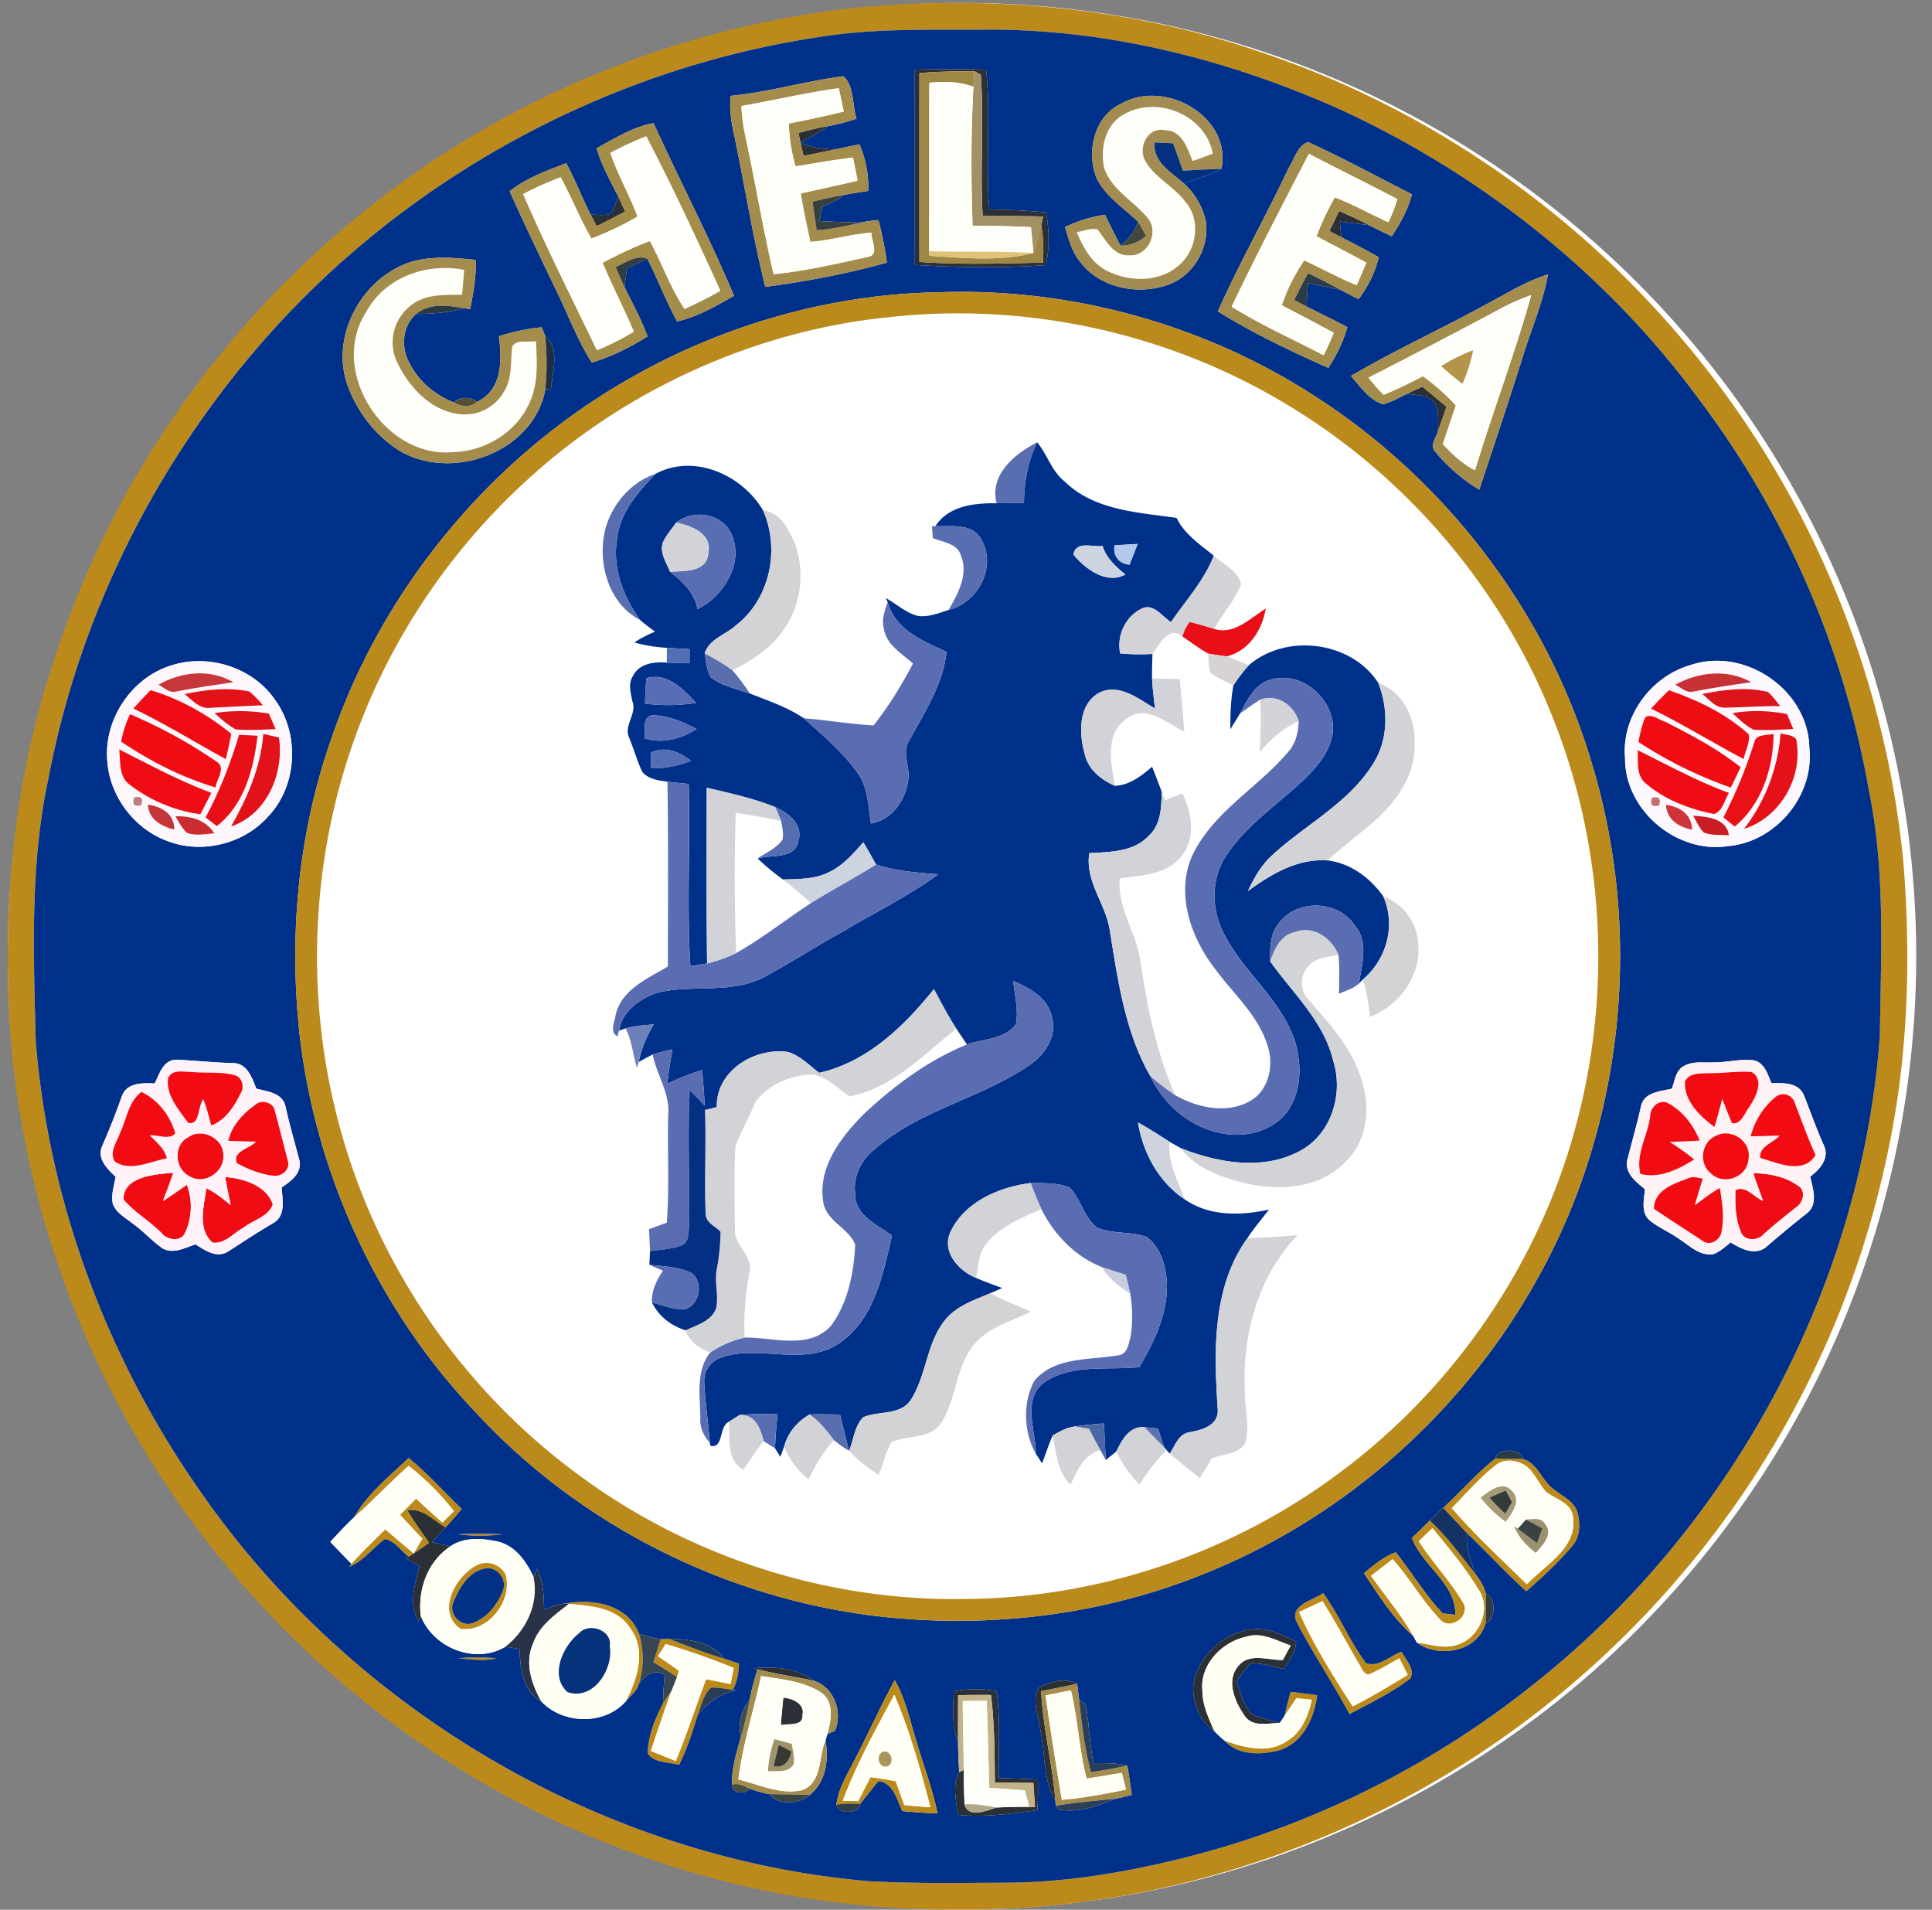 <svg width="85" height="84" fill="none" xmlns="http://www.w3.org/2000/svg"><rect width="100%" height="100%" fill="#808080" stroke="none"/><ellipse cx="42.323" cy="42.061" rx="41.983" ry="41.934" fill="#fff"/><path d="M37.88.318C43.842-.22 49.93.36 55.6 2.338c7.61 2.57 14.407 7.438 19.37 13.762 4.908 6.21 7.983 13.849 8.762 21.736.354 4.265.224 8.596-.666 12.792a41.852 41.852 0 0 1-7.522 16.665c-3.812 5.075-8.777 9.277-14.421 12.161-5.853 2.997-12.42 4.606-18.995 4.538-6.902.07-13.793-1.711-19.86-4.996-7.04-3.81-12.945-9.697-16.799-16.73A42.058 42.058 0 0 1 .541 46.474C.02 40.679.48 34.748 2.323 29.21 4.836 21.264 9.827 14.15 16.37 9.02 22.526 4.15 30.084 1.113 37.88.318zm-1.54 1.266C26.666 2.96 17.558 7.963 11.218 15.42 6.655 20.77 3.45 27.295 2.136 34.222c-.827 3.79-.657 7.697-.566 11.548.555 6.963 3.055 13.735 7 19.48 6.664 9.832 17.828 16.473 29.648 17.497 1.954.107 3.912.078 5.866.067 2.822.005 5.622-.475 8.346-1.183 5.631-1.456 10.925-4.171 15.429-7.858 8.473-6.872 14.054-17.298 14.848-28.22.041-3.582.248-7.212-.477-10.744a40.071 40.071 0 0 0-7.543-17.324c-4.067-5.508-9.61-9.878-15.819-12.711-4.976-2.216-10.407-3.559-15.87-3.467-2.221.007-4.456-.052-6.658.277zM15.576 66.746c.587-1.046 1.547-1.801 2.402-2.615.842.68 1.558 1.497 2.34 2.244a32.21 32.21 0 0 1-.71.812c-.535-.297-1.02-.873-1.689-.751.299.489.63.954.96 1.423-.292.218-.59.428-.903.613-.337-.257-.61-.694-1.042-.772-.544.39-.942.982-1.589 1.222l.118-.135c.47-.53.983-1.02 1.488-1.517.416.353.83.707 1.251 1.054l.379-.64c-.329-.349-.655-.7-.982-1.052l.708-.714c.383.356.768.708 1.157 1.055.168-.168.337-.336.507-.502a11.8 11.8 0 0 0-1.99-1.993c-.823.73-1.583 1.534-2.405 2.268zm50.218-2.598c.4.03.8.02 1.203.024.664.183.834.97 1.365 1.336.354.286.822.489 1.014.93.171.537.165 1.198-.253 1.624-.598.7-1.28 1.33-1.971 1.936-.894-.814-1.717-1.702-2.59-2.54-.356-.378-.71-.758-1.07-1.133.78-.712 1.469-1.522 2.302-2.177zm-.022.33c-.696.548-1.272 1.229-1.895 1.857 1.023 1.19 2.183 2.255 3.301 3.351.799-.853 2.232-1.596 2.026-2.953-.055-.63-.764-.782-1.182-1.114-.313-.345-.49-.796-.842-1.104-.398-.3-1.016-.389-1.408-.037zM20.143 67.49c.657-.04 1.316-.037 1.976 0a8.216 8.216 0 0 1-1.976 0zm.966 1.297a.976.976 0 0 1 1.13.447c.348 1.166-.764 2.594-1.983 2.41-1.12-.764-.156-2.46.853-2.857zm.194.212c-.705.144-1.103.868-1.362 1.482-.211.5.31 1.102.846.917.629-.232 1.101-.806 1.332-1.426.226-.497-.283-1.12-.816-.973zm35.762 2.383c-.398-.764.69-.98 1.149-1.31.711.979 1.162 2.12 1.886 3.085.557.199 1.057-.33 1.564-.504.175.353.605.762.388 1.179-.825.628-1.767 1.082-2.68 1.567-.728-1.364-1.594-2.648-2.307-4.017zm.089-.469c.644 1.452 1.5 2.81 2.356 4.143.832-.419 1.628-.901 2.422-1.384-.12-.244-.242-.489-.366-.729-.454.245-.892.528-1.375.72-.254-.067-.313-.382-.46-.565-.506-.895-1.004-1.794-1.546-2.67-.343.158-.687.321-1.031.485zm-32.279-.375c1.21-.24 2.76.041 3.24 1.333a3.73 3.73 0 0 1-.015 2.21c-.074.312-.359.506-.557.74.503-.976.905-2.255.168-3.225-.583-.893-1.72-.956-2.674-1.045l-.162-.013zM29.07 72.1l.366-.01c.805.302 1.6.636 2.428.87.218.07.433.142.65.214-.017.401-.073.8-.273 1.157-.318-.05-.636-.112-.956-.099-.346.297-.424.784-.587 1.192-.222.753-.472 1.498-.818 2.205-.453-.124-1.118-.078-1.382-.504.007-.773.324-1.533.677-2.21.12-.178.24-.355.361-.53a109.03 109.03 0 0 0-.9 2.635l1.096.439c.49-1.183.883-2.404 1.334-3.6.359.074.718.144 1.077.216.045-.238.093-.474.139-.71a32.225 32.225 0 0 0-2.994-1.05l-.34.535c.312.212.627.422.93.649-.024.065-.068.196-.092.262-.344-.223-.69-.439-1.038-.653.11-.336.216-.672.322-1.008zm-8.918.836c.561-.04 1.127-.057 1.686.008-.553.131-1.13.048-1.686-.008zm36.63 1.482c.392.044.781.092 1.17.148-.13 1.002-.622 2.092-1.655 2.419-.801.216-1.815.242-2.42-.421.846.297 1.847.578 2.672.063.69-.375 1.012-1.129 1.162-1.864a35.568 35.568 0 0 0-.681-.061c-.172.262-.344.521-.52.781.083-.358.174-.712.272-1.065z" fill="#BB8A1A"/><path d="M36.34 1.584c2.202-.33 4.437-.27 6.658-.277 5.464-.092 10.895 1.25 15.87 3.466 6.208 2.834 11.752 7.204 15.82 12.712a40.073 40.073 0 0 1 7.543 17.324c.724 3.532.518 7.162.476 10.744-.794 10.922-6.375 21.347-14.848 28.22-4.504 3.686-9.797 6.402-15.428 7.858-2.725.707-5.525 1.188-8.347 1.183-1.954.011-3.912.04-5.866-.067-11.82-1.024-22.983-7.665-29.648-17.497-3.945-5.745-6.445-12.517-7-19.48-.091-3.851-.26-7.759.566-11.549 1.314-6.926 4.52-13.45 9.082-18.801C17.558 7.963 26.666 2.96 36.34 1.584zm3.908 1.48c0 2.864-.007 5.726.002 8.59 1.92.111 3.85.146 5.768.007.157-.764.144-1.55.005-2.317a28.01 28.01 0 0 0-2.494-.128c-.183-2.048.076-4.109-.144-6.154a60.117 60.117 0 0 0-3.137.002zm-8.103 1.153c-.054.554.015 1.109.14 1.648.472 2.248.826 4.523 1.385 6.754 1.8-.24 3.6-.579 5.349-1.067a14.015 14.015 0 0 0-.375-1.871 6.25 6.25 0 0 0-.779.109c-.602-.018-1.203-.03-1.806-.068.038-.216.072-.432.11-.646.321-.122.665-.231.907-.491.374-.072.748-.131 1.124-.19a4.747 4.747 0 0 0-.389-2.046c-.355.073-.71.149-1.064.225-.513-.028-1.04-.059-1.506-.297.39-.25.825-.43 1.182-.73a7.667 7.667 0 0 0 1.262-.33c-.2-.599-.094-1.435-.577-1.863-1.664.214-3.287.697-4.963.863zm17.207.332c-1.195.534-1.558 2.076-1.13 3.23.381.85 1.204 1.347 1.848 1.974-.144.425-.42.779-.773 1.052-.235-.448-.463-.9-.68-1.358a6.043 6.043 0 0 0-1.759.541c.153.544.314 1.105.679 1.548.875 1.15 2.552 1.458 3.864.985 1.101-.393 1.808-1.607 1.656-2.76a3.159 3.159 0 0 0-.996-1.713c.578-.153 1.15-.345 1.681-.627.449-2.298-2.49-3.949-4.39-2.872zM26.247 6.524c.22.755.609 1.44.963 2.137-.148.253-.165.631-.444.78-.26.03-.524.008-.785-.003-.37-.746-.677-1.523-1.068-2.259-.864.334-1.756.648-2.49 1.236.688 1.53 1.417 3.04 2.142 4.553.48.998.87 2.043 1.473 2.978.87-.256 1.684-.67 2.45-1.149-.275-.753-.657-1.453-1.014-2.165.035-.28.072-.557.11-.836.3-.135.603-.275.9-.42.447.913.824 1.863 1.303 2.762.902-.203 1.71-.674 2.506-1.126-1.083-2.576-2.382-5.054-3.54-7.597-.912.173-1.706.668-2.506 1.11zm30.468.832c-1.01 2.13-2.17 4.189-3.136 6.34 1.55.96 3.203 1.75 4.865 2.486.357-.56.655-1.155.832-1.795-.592-.312-1.197-.6-1.791-.904.013-.345.035-.687.06-1.03.475.1.952.2 1.428.293.266.14.531.277.8.412.41-.552.73-1.17.884-1.845a38.28 38.28 0 0 0-1.645-.877 35.11 35.11 0 0 1-.065-.692c.43.055.862.107 1.295.162.326.17.655.331.99.486.374-.574.72-1.174.888-1.846-1.521-.767-3.016-1.59-4.563-2.295-.464.14-.599.73-.842 1.105zM18 11.549c-2.084.714-3.44 3.194-2.735 5.327.43 1.233 1.282 2.342 2.41 3.008 2.336 1.277 5.826-.037 6.322-2.781l.241.046c.05-.738.425-1.843-.244-2.347-.04-.1-.123-.306-.167-.406a9.019 9.019 0 0 0-1.876.395c.137 1.052.153 2.37-.974 2.89-.253-.25-.762-.229-1.006.024-.811-.32-1.518-.901-1.927-1.68-.412-.688-.368-1.673.267-2.216.712.002 1.425-.061 2.113-.251.065.008.198.028.263.037.135-.714.279-1.434.235-2.164-.968-.098-1.978-.192-2.922.118zm47.35 1.858c-1.955 1.072-3.99 2-5.913 3.13.41.463.792 1.048 1.407 1.245.379-.094.716-.297 1.067-.461.367.072.809.028 1.098.31.37.325.231.869.264 1.303-.066.297-.396.655-.124.937a7.463 7.463 0 0 0 1.934 1.668c.644-1.946 1.295-3.886 1.91-5.84.37-1.207.886-2.375 1.11-3.626-.98.306-1.85.858-2.752 1.334zm-24.03-.552c-4.769.076-9.499 1.436-13.64 3.805-6.035 3.447-10.774 9.124-13.059 15.71-1.5 4.205-1.924 8.754-1.434 13.181.725 6.191 3.49 12.135 7.798 16.632 4.502 4.846 10.734 8.007 17.272 8.865 5.041.642 10.261.037 14.965-1.923 5.96-2.447 11.04-6.955 14.237-12.559 3.973-6.89 4.88-15.438 2.56-23.034-1.966-6.623-6.424-12.43-12.223-16.139-4.867-3.135-10.694-4.744-16.475-4.538zM7.603 29.25c-1.81.517-3.081 2.427-2.874 4.302.134 1.52 1.194 2.902 2.617 3.434 1.53.6 3.397.138 4.478-1.1 1.28-1.373 1.364-3.652.246-5.147-.975-1.38-2.866-1.978-4.467-1.49zm66.798-.004c-1.75.49-3.068 2.255-2.905 4.095-.017 2.31 2.29 4.228 4.545 3.875 2.091-.19 3.789-2.218 3.562-4.325-.043-2.534-2.822-4.434-5.202-3.645zM6.808 47.657c-.516-.021-1.206-.05-1.434.531a32.78 32.78 0 0 1-.875 2.216c-.252.552.222 1.015.59 1.36-.068.386-.207.777-.129 1.174.137.415.555.616.87.878.475.327.854.775 1.33 1.1.477.26.984-.037 1.445-.181.415.266.938.629 1.432.314.663-.43 1.322-.867 2.008-1.264.54-.33.385-1.028.344-1.554.407-.264.913-.635.783-1.199-.213-.803-.444-1.6-.622-2.41-.153-.556-.808-.617-1.273-.735-.187-.472-.392-1.102-.999-1.127-.846-.013-1.686-.115-2.53-.146-.56.005-.74.629-.94 1.044zm67.309-.783c-.392.179-.429.655-.561 1.013-.499.12-1.212.146-1.356.757-.178.81-.413 1.607-.614 2.413-.095.565.399.934.782 1.248-.03.452-.188 1.009.195 1.362.405.337.901.53 1.325.839.455.292.906.76 1.5.657.29-.107.513-.33.757-.513.455.284 1.062.596 1.556.203a48.63 48.63 0 0 1 1.795-1.485c.509-.4.26-1.087.145-1.61.416-.313.864-.813.603-1.372-.328-.73-.592-1.488-.89-2.233-.254-.554-.91-.513-1.418-.508-.166-.391-.316-.924-.799-1.009-.579-.066-1.153.098-1.73.094-.43.026-.894-.068-1.29.144zm-8.323 17.274c-.833.655-1.523 1.465-2.302 2.176-.198.183-.393.369-.587.559-.257.26-.52.513-.783.766.454 1.236 1.932 1.984 1.908 3.384a42.24 42.24 0 0 0-.553-.066c-.787-.812-1.362-1.805-2.069-2.685-.533.19-.966.561-1.395.92.644.973 1.282 1.984 2.165 2.759l.161.292c.962.699 2.677.406 3.02-.86.466-.087.47-1.17.011-1.27-.07-.339-.265-.63-.468-.898-.172-.574-.452-1.152-.34-1.768.873.838 1.696 1.727 2.59 2.541.692-.607 1.373-1.236 1.972-1.936.417-.426.424-1.087.252-1.624-.192-.441-.66-.644-1.014-.93-.531-.367-.7-1.153-1.364-1.336-.053-.48-1.123-.478-1.204-.024zm-50.218 2.598c-.365.34-.705.707-1.042 1.076.307.323.618.644.93.965l-.118.135c.646-.24 1.044-.832 1.588-1.223.433.079.705.516 1.042.773l-.115.068.594.367c-.198.785-.49 1.645-.041 2.405l.098-.231c.56 1.414 2.397 2.14 3.72 1.355l.62.096c.037.86.144 1.84.97 2.317.969 1.006 2.788 1.045 3.721-.029.198-.233.483-.428.557-.74.283-.388.673-.698 1.14-.4-.037.411-.06.824-.065 1.236-.352.677-.67 1.437-.677 2.21.264.425.93.38 1.382.504.346-.708.596-1.452.818-2.205a3.071 3.071 0 0 1 1.673-1.072l-.13-.022c.2-.356.257-.755.274-1.157-.218-.072-.433-.144-.65-.214-.542-.744-1.574-.88-2.429-.868l-.365.008a9.326 9.326 0 0 1-.956-.229c-.48-1.292-2.03-1.574-3.24-1.334-.328 0-.63.164-.935.267-.013-.616-.028-1.251-.322-1.808-.035.094-.104.284-.137.38-.322-.686-.79-1.371-1.567-1.565-.68-.149-1.49-.214-2.097.205l-.812-.177c.2-.218.4-.436.603-.653.242-.266.479-.537.71-.812-.782-.746-1.498-1.563-2.34-2.244-.855.815-1.814 1.57-2.402 2.616zm4.567.744c.655.08 1.319.079 1.976 0-.66-.037-1.319-.04-1.976 0zm36.922 3.892c.714 1.369 1.58 2.652 2.306 4.017.914-.485 1.856-.939 2.681-1.568.218-.417-.213-.825-.387-1.178-.507.174-1.008.702-1.565.504-.724-.965-1.175-2.107-1.886-3.085-.46.33-1.547.546-1.149 1.31zm-4.57 2.77c-.025.758.277 1.568.93 1.993.141.149.291.288.452.42.605.663 1.62.637 2.42.42 1.033-.327 1.525-1.416 1.656-2.418a35.2 35.2 0 0 0-1.17-.148c-.099.353-.19.707-.273 1.065l-.209.308c-.38-.116-.772-.199-1.14-.347-.444-.367-.566-.967-.766-1.478.21-.282.403-.581.668-.81.479.006.942.144 1.404.26.291-.352.522-.75.561-1.212-.58-.281-1.186-.594-1.847-.543-1.317.095-2.492 1.18-2.685 2.49zm-32.343-1.216c.557.057 1.134.14 1.686.01-.559-.066-1.125-.049-1.686-.01zm13.005.446l.17.043c-.135.443-.26.89-.346 1.345-.368.474-.536 1.048-.383 1.642-.2.68-.407 1.37-.398 2.09-.037.374.611.468.77.167.28.109.574.194.872.249.418.508 1.321.445 1.789.035.713-.596.833-1.533.687-2.404l.085-.277.333-.14c.344-.82-.03-1.901-.907-2.19-.768-.57-1.75-.656-2.672-.56zm6.208.526c-.636 1.157-1.167 2.366-1.78 3.534-.314.622-.7 1.231-.784 1.938.055.428 1.032.424 1.03-.028.272-.334.54-.672.811-1.006.672.07.814.81 1.06 1.316.513.05 1.027.083 1.545.105-.22-1.083-.623-2.115-.93-3.174-.284-.906-.474-1.853-.952-2.685zm6.325.342c-.294.55-.015 1.173.06 1.745.257 1.067.1 2.242.684 3.22l.015.213.124.164c.855.173 1.747-.157 2.537-.48.229-.046.455-.1.681-.162a43.131 43.131 0 0 0-.194-1.292c-.489-.11-.99-.107-1.486-.1-.126-.636-.184-1.282-.245-1.924-.074-.281.01-.775-.383-.825a85.466 85.466 0 0 1-.094-.744c-.548-.28-1.197-.114-1.7.185zm-3.73.149c-.017.738-.104 1.508.19 2.209.006.447.021.897.052 1.345-.32.574-.126 1.262-.059 1.875 1.169.116 2.34-.041 3.497-.207.028-.45.035-.898.021-1.345a75.531 75.531 0 0 0-1.72-.066c-.02-1.274.086-2.556-.096-3.822a4.974 4.974 0 0 0-1.885.01zm3.669-54.945c.452.543.642 1.281 1.216 1.73 1.303 1.27 3.22 1.354 4.918 1.597.354.724 1.033 1.17 1.64 1.663-.429 1.094-1.231 1.967-1.884 2.923-.39-.253-.768-.845-1.288-.596-.718.345-1.112 1.192-.947 1.971.472.042.947.053 1.419.022-.009.36-.022.718-.018 1.079.022.443.077.881.129 1.322-.716-.419-1.55-1.109-2.42-.71-.966.494-.931 1.813-.67 2.717.15.678.72 1.124 1.323 1.394.653-.026 1.164-.434 1.64-.836.146.365.29.73.423 1.1-.011.67-.029 1.444-.566 1.928-.67.725-1.714.716-2.62.768-.198 1.28.762 2.262.914 3.476.35 2.159.662 4.387 1.76 6.317.594 1.264 1.752 2.27 3.14 2.53 1.062.219 2.306-.096 2.948-1.023.594-.902.588-2.09.266-3.09-.65-1.872-2.38-3.073-3.194-4.852-.477-1.044-.444-2.345.224-3.298.903-1.337 2.276-2.231 3.427-3.33.57-.556 1.118-1.224 1.23-2.04.14-1.404-1.343-2.738-2.723-2.321-.722.177-1.04.908-1.366 1.5-.137.229-.279.458-.42.683 0-.646.013-1.297.137-1.932.204-.31.426-.607.677-.884 1.638-1.415 4.501-1.068 5.694.777.446 1.133.448 2.473-.21 3.528-1.074 1.755-2.984 2.691-4.455 4.051-.481.43-.799 1-1.07 1.576 1.024-.74 2.17-1.434 3.49-1.347 1.017.116 1.886.762 2.467 1.585.563 1.286.143 2.78-.912 3.665l-.163.169c.135-.845.446-1.85-.19-2.57-.726-1.093-2.493-1.157-3.3-.13-.42.466-.42 1.13-.414 1.72 1.006 1.414 2.379 2.656 2.785 4.413.446 1.443-.104 3.203-1.475 3.928-1.625.875-3.599.528-5.241-.123l-.488-.277c-.459-.295-.918-.59-1.397-.856.22 1.345.916 2.633 2.067 3.39 1.084.756 2.463.712 3.7.446-.32.412-.66.812-.947 1.25-1.558 2.166-1.473 4.95-1.314 7.486.085.723-.631.943-1.195 1.05-.511.046-.668.583-.912.945l-.132-.146-.105-.118c-.1-.277-.19-.559-.278-.838l-.599-.061c-.676-.046-.985.565-1.244 1.08-.113.092-.342.273-.455.365-.03-.537-.057-1.072-.08-1.607-.418.03-.838.063-1.252.129-.37.041-.7.218-1.011.41-.172.398-.303.812-.462 1.218-.07-.109-.206-.325-.276-.432.004-1.035-.638-2.438.418-3.159 1.225-.794 2.759-.5 4.136-.641.661-1.111 1.251-2.345 1.216-3.668-.032-.746-.259-1.563-.866-2.045-.696-.275-1.494-.125-2.188-.417-.616-.439-.716-1.301-1.265-1.794-.535-.19-1.116-.17-1.675-.175-1.388.175-2.92.827-3.538 2.167-.379.87.372 1.694 1.134 2.005.376.168.766.3 1.15.447-.176.08-.356.157-.535.234-.715.3-1.507.563-2.001 1.2-.805 1.022-.794 2.428-1.497 3.504-.47.672-1.406.454-2.078.744-.39.384-.422.987-.625 1.476-.135-.53-.267-1.063-.396-1.594-.448-.008-.894-.02-1.34-.004-.542.314-.96.799-1.12 1.412l-.168.452-.235-.375a23.33 23.33 0 0 1 .115-1.52c-.555.007-1.11.007-1.662.049-.118.074-.355.222-.474.299-.468.211-.22 1.176-.814 1.065l-.035-.146c-.063-.876-.2-1.747-.242-2.624a1.078 1.078 0 0 1 .677-1.092c1.643-.626 3.547.352 5.113-.56 1.66-1.005 2.067-3.083 2.468-4.836-.647-.47-1.623-.871-1.617-1.814-.1-.745.237-1.474.812-1.939 1.956-1.74 4.63-2.25 6.775-3.682.71-.459 1.323-1.29 1.062-2.177-.172-.849-.983-1.266-1.697-1.584.063.626.235 1.261.122 1.892-.479.69-1.436.644-2.159.906l-.463-.694c-.366-.561-.67-1.155-.988-1.742-1.32 1.64-2.929 3.202-5.048 3.682-.435-.33-.833-.75-1.366-.916-1.458-.214-3.175.81-3.14 2.42l-.52.136-.009-.188a47.434 47.434 0 0 0-.117-1.574c-.527.16-1.038.37-1.536.603.063-.507.143-1.011.23-1.513-.291.068-.583.137-.87.223l-.614.331c.116-.589.36-1.14.662-1.654-.42.039-.84.067-1.247.18l-.28.101c.128-.864.928-1.419 1.699-1.678 1.549-.372 3.259.087 4.715-.699 1.172-.633 2.295-1.36 3.464-2.004 1.394-.83 2.856-1.545 4.173-2.502-.925-.067-1.858-.137-2.744-.43-.18-.33-.368-.655-.557-.978-.444.496-.89 1.02-1.501 1.31-.627.321-1.35.306-2.035.328a10.536 10.536 0 0 1-1.116-.924c.599-.183 1.66.053 1.795-.777.22-.722-.446-1.224-1.016-1.484-.975-.387-2-.616-3.018-.85-.002 2.576-.017 5.152.015 7.728-.245.04-.491.079-.735.114-.165-2.666.002-5.34-.074-8.01-.311-.032-.624-.063-.933-.1-.392-.052-.838-.107-1.108-.428-.226-.478-.368-.989-.566-1.478-.287-.545.346-1.07.131-1.622-.072-.373-.207-.792.033-1.135.27-.541.942-.62 1.48-.574.332.007.665.02.998.03l.002-.621c-.333-.02-.666-.038-.997-.06a6.754 6.754 0 0 1-1.431-.233c.283-.196.592-.347.91-.476-.225-.168-.451-.332-.66-.517-.731-1.01-1.216-2.262-1.016-3.528.11-1.17.918-2.091 1.7-2.899 1.686-.904 3.814.042 4.732 1.616.75 1.707.304 3.877-1.182 5.036-.454.423-1.186.602-1.39 1.246.074.356.072.755.28 1.068.505.366 1.132.5 1.715.698.803.319 1.645.6 2.367 1.087.838.76 1.724 1.493 2.38 2.426.453.64.449 1.458.575 2.204.997-.172 1.586-1.137 1.658-2.089.002-.532-.298-1.11.044-1.596.666-1.226 1.47-2.442 1.623-3.866-1.032-.473-2.252-.964-2.59-2.176l-.08-.188c.472.26.883.655 1.417.786.463.057.911-.122 1.344-.266 1.278-.308 2.12-1.869 1.456-3.06-.372-.776-1.338-.599-2.039-.623.581-.901 1.717-1.021 2.692-1.008l1.205-.024c.01-.917.178-1.83.579-2.66zm-15.875 3.532c-.2.277-.427.539-.579.847-.178.465.14.904.305 1.318.55.428 1.07.924 1.207 1.642 1.173-.568 2.08-2.072 1.478-3.344-.455-.891-1.65-1.048-2.411-.463zm17.472 1.408c.518.633 1.458 1.33 2.287.877-.42-.345-.84-.713-1.001-1.255-.442.06-1.18-.246-1.286.378zm1.808-.408c-.072.473.19.803.661.855.12-.305.24-.609.357-.914-.34.017-.679.037-1.018.059zm-20.599 5.852a26.89 26.89 0 0 0-.058 1.11 7.906 7.906 0 0 0 2.247-.03c-.563-.604-1.273-1.36-2.189-1.08zm.233 1.629c-.444.13-.25.665-.322 1.006.77.26 1.636.024 2.3-.406-.611-.323-1.275-.61-1.978-.6zm-.03 1.633l.008.696a4.68 4.68 0 0 0 1.752-.328c-.494-.397-1.147-.663-1.76-.369z" fill="#00318A"/><path d="M40.248 3.064a60.128 60.128 0 0 1 3.138-.002c.22 2.045-.04 4.106.144 6.154a28.01 28.01 0 0 1 2.493.128c.14.767.152 1.553-.004 2.317-1.92.14-3.85.104-5.768-.007-.009-2.864-.002-5.726-.002-8.59zm.203.155c-.002 2.768-.005 5.534 0 8.302 1.808.13 3.627.07 5.437.03.03-.552.022-1.106-.082-1.648.021-.096.067-.286.089-.38-.888-.021-1.776-.02-2.661-.02-.12-2.07.067-4.151-.083-6.218-.072-.038-.211-.116-.283-.153-.807.013-1.614.004-2.417.087zm-5.324 2.628a13.6 13.6 0 0 1 1.296-.3c-.357.3-.792.48-1.181.73.466.238.992.269 1.506.297-.466.096-.93.19-1.395.288a167.73 167.73 0 0 1-.226-1.015zM27.21 8.661c.1.214.196.43.294.644-.414.22-.831.435-1.252.644-.09-.17-.182-.34-.271-.51.26.01.524.032.785.002.279-.149.296-.527.444-.78zm31.706.622c.448.192.892.398 1.325.622-.433-.054-.864-.106-1.294-.161.02.231.04.463.065.692-.176-.09-.35-.181-.522-.275.141-.293.282-.585.426-.878zm2.994 8.038c.222-.107.444-.21.666-.312.357.29.711.585 1.064.882-.118.349-.237.698-.368 1.043-.033-.434.107-.978-.263-1.303-.29-.282-.731-.238-1.099-.31zM17.92 66.435c.667-.122 1.152.454 1.688.751-.203.216-.403.435-.603.653l.811.177c-1.005.677-1.438 1.88-1.305 3.065l-.098.231c-.448-.76-.157-1.62.041-2.405l-.594-.367.116-.068c.313-.185.611-.395.903-.613-.331-.47-.662-.935-.96-1.424zm34.575 7.717c.194-1.31 1.369-2.395 2.685-2.49.662-.05 1.267.261 1.848.543-.04.463-.27.86-.562 1.212-.461-.116-.925-.254-1.403-.26-.266.229-.46.528-.668.81.2.51.322 1.11.766 1.478.367.148.759.23 1.14.347-.522 0-1.208.198-1.55-.33-.422-.61-.835-1.56-.254-2.2.48-.572 1.301-.23 1.94-.245.116-.214.231-.426.349-.637-.627-.212-1.286-.612-1.963-.384-1.066.227-2.045 1.23-1.923 2.377 0 .628.278 1.209.524 1.772-.652-.425-.955-1.235-.929-1.993zm-19.339-.77c.923-.097 1.904-.01 2.672.56-.829-.194-1.677-.294-2.502-.517l-.17-.043zm12.533.868c.503-.299 1.151-.465 1.7-.185-.527.118-1.056.22-1.584.325.08 1.624.502 3.205.628 4.825-.583-.978-.426-2.153-.683-3.22-.076-.572-.354-1.194-.06-1.745zm-3.73.149a4.972 4.972 0 0 1 1.885-.011c.183 1.266.076 2.547.096 3.822a76.34 76.34 0 0 1 1.721.066c.013.447.007.895-.022 1.345-1.157.165-2.328.323-3.496.207-.068-.614-.261-1.301.058-1.875l.198-.103c.007.507.013 1.013.037 1.52.153.622.997.27 1.417.135.476-.018.95-.033 1.43-.028l.254.01c-.026-.355-.05-.71-.072-1.06-.566-.012-1.131-.016-1.695-.02-.013-1.284-.013-2.572-.17-3.849a35.797 35.797 0 0 0-1.447.009c-.004.679-.004 1.36-.004 2.041-.294-.7-.206-1.471-.19-2.21zm-7.497.275c.398.028.96.266.844.76.044.521-.629.362-.95.451.03-.406.067-.81.106-1.211z" fill="#2B2F36"/><path d="M40.449 3.22c.803-.084 1.61-.075 2.417-.088-.015.227-.028.456-.039.685-.622-.235-1.288-.238-1.939-.179-.01 2.47.003 4.94-.01 7.41l.008.204c1.521.092 3.085.258 4.58-.124a56.8 56.8 0 0 0 .337-1.225c.105.542.114 1.096.083 1.649-1.81.039-3.63.1-5.437-.031-.005-2.768-.002-5.534 0-8.302z" fill="#9E8644"/><path d="M42.867 3.132c.072.037.211.116.283.153.15 2.067-.037 4.147.083 6.219.885 0 1.773-.002 2.66.02l-.089.38c-.106.41-.222.816-.337 1.224l-.109-1.135a50.379 50.379 0 0 0-2.567-.063c-.07-2.037-.076-4.078.037-6.113.01-.229.024-.458.039-.685z" fill="#A29165"/><path d="M32.146 4.217c1.675-.165 3.298-.648 4.963-.862.483.428.376 1.264.576 1.862-.409.15-.835.251-1.262.33-.437.079-.87.181-1.297.301.075.339.15.677.227 1.015.465-.098.929-.192 1.395-.288.354-.076.709-.153 1.064-.225.287.644.404 1.343.389 2.046-.376.059-.75.118-1.125.19-.446.078-.888.176-1.327.286.06.419.122.838.183 1.255.654-.04 1.296-.181 1.934-.336.257-.053.518-.09.779-.11.163.616.296 1.238.374 1.871-1.75.49-3.549.828-5.348 1.068-.56-2.231-.914-4.506-1.386-6.754-.124-.54-.194-1.094-.14-1.649zm.472.448c.028.447.08.895.178 1.334.435 2.017.773 4.054 1.24 6.064 1.41-.142 2.799-.467 4.182-.77.481-.112.1-.734.12-1.057-.905.059-1.778.34-2.683.404a37.577 37.577 0 0 1-.424-2.13c.833-.189 1.669-.363 2.5-.562-.065-.336-.133-.674-.2-1.013-.85.088-1.686.258-2.53.382a7.509 7.509 0 0 1-.294-1.888c.809-.15 1.614-.325 2.415-.524a58.39 58.39 0 0 0-.22-1.026c-1.44.199-2.855.535-4.284.786zm24.097 2.692c.244-.376.379-.965.842-1.105 1.547.705 3.042 1.528 4.563 2.294-.168.673-.514 1.273-.888 1.847a23.083 23.083 0 0 1-.99-.487 19.71 19.71 0 0 0-1.325-.622c-.144.293-.285.585-.426.878.172.094.346.185.522.275.555.281 1.105.57 1.645.877-.155.675-.475 1.293-.884 1.845a40.11 40.11 0 0 1-.8-.413 40.05 40.05 0 0 0-1.428-.731c-.204.39-.407.786-.602 1.181.178.096.359.192.541.288.594.304 1.2.592 1.791.904-.176.64-.474 1.236-.831 1.794-1.662-.735-3.316-1.526-4.865-2.486.966-2.15 2.126-4.209 3.135-6.34zm.873-.592c-1.156 2.231-2.318 4.46-3.399 6.728 1.299.803 2.696 1.43 4.05 2.133.158-.323.306-.653.439-.99-.757-.405-1.515-.811-2.28-1.204.224-.707.572-1.365.983-1.98.775.356 1.52.775 2.313 1.094.14-.33.28-.66.422-.99-.725-.401-1.462-.774-2.191-1.163.218-.594.494-1.163.803-1.714.811.31 1.566.74 2.356 1.096a7.12 7.12 0 0 0 .396-1.017c-1.29-.677-2.6-1.318-3.892-1.993zm7.763 6.643c.903-.476 1.773-1.028 2.752-1.334-.224 1.25-.74 2.419-1.11 3.626-.615 1.954-1.265 3.894-1.91 5.84-.74-.433-1.386-1.014-1.934-1.668-.272-.282.059-.64.124-.937.13-.345.25-.694.368-1.043a81.49 81.49 0 0 0-1.064-.882 44.77 44.77 0 0 0-.666.312c-.35.163-.688.367-1.066.46-.616-.196-.997-.781-1.408-1.244 1.924-1.13 3.958-2.058 5.914-3.13zm.631.19a329.11 329.11 0 0 1-5.775 3.014c.21.265.433.516.668.758.586-.249 1.16-.522 1.721-.821a8.443 8.443 0 0 1 1.456 1.29c-.196.566-.383 1.13-.574 1.694.415.448.866.873 1.418 1.15.784-2.58 1.745-5.105 2.472-7.7-.477.17-.942.37-1.386.615zM33.327 73.426c.825.223 1.673.323 2.502.517.877.289 1.251 1.37.908 2.19l-.333.14c.16-.587.31-1.376-.246-1.803-.788-.524-1.763-.603-2.672-.747-.324 1.52-.81 3.006-1 4.551.922.217 1.873.697 2.834.461.87-.364.686-1.456.999-2.185.146.871.026 1.807-.688 2.403-.596-.03-1.192-.022-1.788-.035a4.81 4.81 0 0 1-.873-.248c-.239-.114-.5-.254-.77-.166-.009-.72.198-1.41.398-2.092.16-.539.279-1.089.383-1.641.087-.454.211-.902.346-1.345z" fill="#A48C4C"/><path d="M40.888 3.639c.65-.06 1.317-.057 1.939.179-.113 2.034-.107 4.075-.037 6.112a50.04 50.04 0 0 1 2.568.063c.037.378.071.758.108 1.135-1.527-.091-3.059-.03-4.589-.08.014-2.47 0-4.94.011-7.41zm-8.272 1.026c1.43-.252 2.844-.588 4.284-.786.076.34.15.683.22 1.026-.8.198-1.606.373-2.415.524.01.64.122 1.272.293 1.888.845-.125 1.68-.295 2.53-.382.068.338.136.677.201 1.013-.831.198-1.667.373-2.5.56.117.715.266 1.424.424 2.131.906-.063 1.778-.345 2.683-.403-.02.322.361.945-.12 1.056-1.383.303-2.772.629-4.181.77-.468-2.01-.806-4.047-1.24-6.064a8.607 8.607 0 0 1-.18-1.333zM49.4 5.06c1.44-.891 3.64-.029 3.956 1.694a13.84 13.84 0 0 1-.886.325c-.237-.559-.457-1.334-1.196-1.347-.764-.186-1.238.75-.877 1.36.422.733 1.249 1.105 1.751 1.777.7.799.514 2.133-.28 2.8-.864.77-2.202.74-3.186.232-.663-.345-1.035-1.026-1.31-1.692.3-.039.612-.2.916-.113.381.471.705 1.2 1.43 1.13.777.042 1.257-.973.818-1.582-.618-.795-1.658-1.277-1.967-2.294-.159-.834.048-1.836.831-2.29zm8.186 1.705c1.292.674 2.602 1.316 3.892 1.993-.104.349-.24.687-.396 1.017-.79-.356-1.545-.786-2.356-1.096-.31.55-.585 1.12-.803 1.714.729.388 1.466.761 2.191 1.163-.141.33-.283.66-.422.989-.792-.319-1.538-.738-2.313-1.094-.411.616-.76 1.273-.983 1.98.765.393 1.523.8 2.28 1.205-.133.337-.28.666-.44.99-1.353-.704-2.75-1.33-4.049-2.134 1.081-2.268 2.243-4.496 3.399-6.727zm-41.498 6.994c.814-1.55 2.668-2.216 4.332-1.889-.028.365-.06.73-.091 1.094-.792.011-1.693-.041-2.324.53-.707.584-.942 1.631-.526 2.454.513 1.076 1.457 2.1 2.689 2.262a1.975 1.975 0 0 0 1.997-.976c.388-.594.279-1.332.375-2 .206-.334.704-.148 1.037-.233.046.849.105 1.735-.21 2.543-.523 1.39-1.972 2.312-3.432 2.342-2.992.295-5.49-3.538-3.847-6.127zm49.892-.162a9.47 9.47 0 0 1 1.386-.615c-.727 2.595-1.688 5.12-2.472 7.701-.552-.277-1.003-.703-1.418-1.15.191-.564.378-1.129.574-1.694a8.442 8.442 0 0 0-1.456-1.29 21.32 21.32 0 0 1-1.72.82 9.782 9.782 0 0 1-.669-.757 330.16 330.16 0 0 0 5.775-3.015zm-2.574 2.506c.3.275.614.535.936.784.209-.478.367-.974.472-1.485a8.064 8.064 0 0 0-1.408.701z" fill="#FFFFFA"/><path d="M49.35 4.549c1.9-1.076 4.839.574 4.39 2.873-.567.02-1.133.052-1.7.085-.142-.404-.288-.804-.434-1.205-.272-.013-.546-.027-.818-.037-.067.862.718 1.288 1.27 1.783a3.16 3.16 0 0 1 .997 1.714c.153 1.152-.554 2.366-1.655 2.759-1.312.474-2.99.166-3.865-.985-.365-.443-.526-1.004-.679-1.547a6.045 6.045 0 0 1 1.758-.542c.218.459.447.91.682 1.358.424.009.805-.155 1.124-.43-.115-.21-.228-.419-.352-.622-.644-.627-1.466-1.124-1.847-1.973-.429-1.155-.066-2.696 1.129-3.231zm.05.51c-.783.455-.99 1.457-.831 2.29.309 1.018 1.349 1.5 1.967 2.295.44.609-.042 1.624-.818 1.582-.725.07-1.05-.659-1.43-1.13-.304-.088-.616.074-.916.113.274.666.646 1.347 1.31 1.692.983.509 2.322.537 3.185-.231.795-.668.982-2.002.281-2.801-.503-.672-1.33-1.044-1.752-1.777-.36-.61.114-1.546.877-1.36.74.013.96.788 1.197 1.347.3-.098.594-.208.886-.325C53.04 5.03 50.84 4.169 49.4 5.06z" fill="#A28C51"/><path d="M26.246 6.524c.8-.44 1.595-.936 2.506-1.109 1.158 2.544 2.457 5.021 3.54 7.597-.796.452-1.603.923-2.506 1.127-.479-.9-.855-1.85-1.303-2.762-.505-.181-.956.177-1.395.369.126.297.25.594.385.886.357.712.74 1.413 1.014 2.166-.766.478-1.58.893-2.45 1.148-.603-.934-.992-1.98-1.473-2.977-.725-1.513-1.454-3.024-2.141-4.554.733-.587 1.625-.902 2.489-1.236.392.736.698 1.513 1.068 2.26.09.17.18.34.272.51.42-.21.838-.423 1.251-.644-.098-.213-.193-.43-.293-.643-.355-.697-.745-1.382-.964-2.138zm.609.203c.322.965.842 1.847 1.192 2.801-.648.38-1.327.699-2.027.965-.503-.871-.875-1.81-1.352-2.694a14.69 14.69 0 0 0-1.651.736c1.005 2.323 2.147 4.588 3.246 6.872a11.7 11.7 0 0 0 1.619-.819c-.424-1.024-.947-2.004-1.369-3.03.675-.355 1.362-.694 2.08-.954.534.98.901 2.05 1.524 2.982.537-.24 1.064-.5 1.573-.799-1.04-2.283-2.096-4.566-3.26-6.789-.54.21-1.066.452-1.575.73z" fill="#A48C49"/><path d="M26.856 6.728c.509-.278 1.035-.52 1.575-.73 1.164 2.223 2.22 4.506 3.26 6.79-.51.298-1.036.558-1.574.798-.622-.932-.99-2.001-1.523-2.982-.718.26-1.405.599-2.08.954.422 1.026.945 2.007 1.369 3.03a11.73 11.73 0 0 1-1.62.819c-1.098-2.283-2.24-4.55-3.245-6.872.537-.273 1.083-.53 1.651-.736.476.884.849 1.823 1.351 2.694.7-.266 1.38-.585 2.028-.965-.35-.954-.87-1.836-1.192-2.8z" fill="#FFFFFC"/><path d="M50.79 6.265c.272.01.546.024.818.037.146.401.292.8.433 1.205.568-.033 1.134-.066 1.702-.085-.531.281-1.103.473-1.682.626-.553-.495-1.338-.921-1.27-1.783z" fill="#03317F"/><path d="M35.747 8.871c.44-.109.881-.207 1.327-.286-.241.26-.585.37-.907.491l-.109.647c.603.037 1.203.05 1.806.067-.637.155-1.28.297-1.934.337l-.183-1.256z" fill="#374041"/><path d="M50.07 9.753c.123.203.236.412.352.622-.32.275-.7.439-1.125.43a2.24 2.24 0 0 0 .772-1.052z" fill="#424740"/><path d="M40.879 11.047c1.53.05 3.061-.01 4.589.081-1.495.382-3.06.216-4.58.124l-.01-.205z" fill="#E1C278"/><path d="M18 11.55c.945-.31 1.954-.216 2.922-.118.044.729-.1 1.45-.235 2.163l-.263-.037c-.713-.127-1.501-.244-2.113.251-.635.544-.678 1.528-.267 2.216.409.78 1.116 1.36 1.928 1.68.304.184.724.23 1.005-.023 1.127-.52 1.112-1.838.975-2.89a9.018 9.018 0 0 1 1.875-.396c.044.1.126.306.168.406.072.764.078 1.537.002 2.301-.496 2.744-3.986 4.058-6.32 2.781-1.13-.666-1.98-1.774-2.412-3.008-.705-2.133.65-4.612 2.735-5.326zm-1.91 2.209c-1.643 2.589.855 6.422 3.847 6.128 1.46-.031 2.909-.952 3.431-2.343.316-.808.257-1.694.211-2.543-.333.085-.831-.1-1.038.234-.095.668.013 1.405-.374 2a1.975 1.975 0 0 1-1.997.975c-1.232-.162-2.176-1.185-2.69-2.262-.415-.823-.18-1.87.527-2.453.63-.572 1.532-.52 2.324-.53.03-.365.063-.73.091-1.094-1.665-.328-3.518.338-4.332 1.888zM45.805 74.39c.53-.105 1.058-.208 1.584-.326.03.25.061.496.094.745.113 1.056.244 2.115.516 3.143a20.95 20.95 0 0 0 1.599-.294c.072.43.135.86.194 1.292-.227.061-.453.116-.682.161-.887.1-1.78.16-2.66.317l-.016-.214c-.126-1.62-.548-3.2-.629-4.824zm.194.185c.22 1.535.46 3.065.718 4.593.95-.078 1.889-.26 2.822-.45-.06-.246-.124-.493-.185-.737-.515.087-1.029.174-1.545.253-.335-1.275-.385-2.602-.692-3.881a69.02 69.02 0 0 0-1.118.222z" fill="#A48C4D"/><path d="M27.088 11.746c.44-.192.89-.55 1.395-.369-.296.144-.599.284-.899.42-.04.279-.076.556-.111.835-.135-.292-.259-.59-.385-.886z" fill="#323C41"/><path d="M56.943 13.195c.196-.395.399-.79.603-1.18.48.233.955.478 1.427.73a78.933 78.933 0 0 1-1.427-.292c-.026.343-.048.686-.06 1.03a62.145 62.145 0 0 1-.543-.288z" fill="#2B3B48"/><path d="M41.32 12.855c5.78-.206 11.608 1.403 16.475 4.538 5.798 3.709 10.257 9.516 12.224 16.139 2.32 7.596 1.412 16.145-2.561 23.034C64.26 62.17 59.18 66.678 53.22 69.125c-4.704 1.96-9.924 2.565-14.965 1.923-6.538-.858-12.77-4.019-17.272-8.865-4.308-4.497-7.074-10.441-7.798-16.632-.49-4.427-.065-8.976 1.434-13.18 2.284-6.587 7.023-12.265 13.06-15.711 4.14-2.369 8.87-3.729 13.64-3.805zm-2.168 1.093c-3.457.34-6.836 1.371-9.924 2.965-6.079 3.115-10.935 8.533-13.385 14.925-2.185 5.645-2.487 11.99-.87 17.824 1.662 6.066 5.43 11.521 10.498 15.223 4.898 3.626 11.005 5.578 17.09 5.447 5.85-.055 11.661-2.026 16.35-5.534 5.007-3.704 8.74-9.114 10.383-15.136 1.643-5.94 1.303-12.422-.996-18.14-2.287-5.766-6.545-10.708-11.876-13.845-5.157-3.063-11.314-4.383-17.27-3.729zm23.752 52.935c.757.696 1.362 1.537 1.997 2.342.203.269.398.56.468.898.002.423-.002.844-.01 1.27-.345 1.266-2.06 1.559-3.021.86.611.07 1.258.317 1.86.061.903-.32 1.417-1.554.86-2.38-.588-.97-1.319-1.844-2.037-2.717-.202.19-.402.384-.6.578.611.948 1.414 1.766 1.975 2.749.283.572-.609 1.19-1.038.694-.78-.814-1.333-1.816-2.088-2.654-.318.242-.634.484-.947.73.612.885 1.327 1.704 1.854 2.647-.883-.775-1.52-1.786-2.165-2.76.429-.358.862-.729 1.395-.919.707.88 1.281 1.873 2.069 2.685.14.016.416.048.553.066.024-1.4-1.454-2.148-1.909-3.384.264-.253.527-.506.784-.766zm-23.54 7.025c.478.832.667 1.779.952 2.685.307 1.058.71 2.091.93 3.174a27.822 27.822 0 0 1-1.545-.105c-.246-.506-.388-1.247-1.06-1.316-.272.334-.54.672-.812 1.006a4.169 4.169 0 0 0-1.029.028c.083-.707.47-1.316.784-1.938.613-1.168 1.144-2.377 1.78-3.534zm-.02.637c-.812 1.524-1.665 3.043-2.265 4.665.17.005.507.011.674.015.183-.351.366-.702.544-1.054.372.05.742.11 1.112.177.122.35.248.698.374 1.048.381.041.764.074 1.15.098-.436-1.674-.91-3.357-1.59-4.949z" fill="#BA8A1D"/><path d="M18.31 13.809c.612-.495 1.4-.378 2.113-.251-.687.19-1.4.253-2.112.251z" fill="#2A3843"/><path d="M23.993 14.802c.668.505.294 1.61.244 2.347l-.242-.046c.076-.764.07-1.537-.002-2.3z" fill="#1D2F44"/><path d="M63.406 16.103a8.075 8.075 0 0 1 1.408-.7 7.411 7.411 0 0 1-.472 1.484 14.543 14.543 0 0 1-.936-.784z" fill="#B3944A"/><path d="M19.973 17.706c.243-.254.753-.276 1.005-.024-.28.253-.7.207-1.005.024z" fill="#514E34"/><path d="M43.844 22.137c-.314-1.277.792-2.163 1.784-2.683-.4.83-.568 1.742-.579 2.659l-1.205.024zm-2.842 1.01l.15-.002c.7.024 1.667-.152 2.039.623.663 1.191-.179 2.752-1.456 3.06.407-.712.884-1.545.546-2.384-.158-.545-.794-.598-1.24-.77l-.039-.526z" fill="#596DB1"/><path d="M26.645 23.224c.307-1.076 1.127-2.02 2.195-2.382-.78.808-1.588 1.73-1.699 2.9-.2 1.265.285 2.516 1.016 3.527-1.414-.736-1.9-2.578-1.512-4.045zm5.903 39.012c.553-.042 1.108-.042 1.662-.048-.05.504-.098 1.01-.115 1.519a62.926 62.926 0 0 1-.498-.319c-.157-.57-.348-1.154-1.049-1.152z" fill="#586EB1"/><path d="M33.575 22.458c.772.067 1.122.844 1.401 1.467.464 1.27.259 2.776-.56 3.86-.541.774-1.368 1.27-2.188 1.702-.385-.284-.807-.515-1.225-.747.204-.644.936-.823 1.39-1.246 1.486-1.16 1.932-3.33 1.182-5.036zM60.86 39.432c.911.317 1.54 1.227 1.54 2.194.096 1.369-.892 2.624-2.13 3.109-.054-.557-.128-1.111-.322-1.638 1.055-.886 1.475-2.379.912-3.665zm-19.304 18.66c.494-.637 1.286-.9 2.002-1.2.59.29 1.192.548 1.799.799-.9.458-1.995.711-2.605 1.589-.705.971-.696 2.26-1.316 3.268-.474.773-1.477.567-2.2.875-.285.434-.365.974-.574 1.447a6.032 6.032 0 0 1-1.306-1.054c.203-.489.235-1.092.625-1.476.672-.29 1.608-.072 2.078-.744.703-1.076.692-2.482 1.497-3.504z" fill="#D3D3D6"/><path d="M29.754 22.986c.761-.585 1.956-.428 2.41.463.603 1.272-.304 2.776-1.477 3.344-.137-.718-.657-1.214-1.207-1.642.637-.043 1.631.038 1.69-.842.15-.86-.755-1.177-1.416-1.323z" fill="#596DB2"/><path d="M29.754 22.986c.661.146 1.566.463 1.416 1.323-.059.88-1.053.799-1.69.843-.166-.415-.484-.854-.305-1.319.152-.308.378-.57.579-.847z" fill="#D2D3D9"/><path d="M47.226 24.394c.106-.624.844-.318 1.285-.377.161.541.581.91 1.001 1.255-.829.452-1.769-.245-2.286-.878z" fill="#CDD3E0"/><path d="M49.034 23.986c.34-.022.68-.042 1.019-.06-.118.307-.238.61-.357.916-.472-.053-.734-.383-.662-.856z" fill="#B4C8EB"/><path d="M53.402 24.444c.42.382 1.066.66 1.201 1.251-.28.718-.814 1.299-1.186 1.967-.36-.1-.716-.218-1.079-.299a1.84 1.84 0 0 0-.311.635c-.594-.508-1.03.352-1.325.766a9.32 9.32 0 0 1-1.419-.021c-.165-.78.229-1.627.947-1.972.52-.248.898.343 1.288.596.652-.956 1.455-1.829 1.884-2.923zm-7.095 38.709c.31-.192.642-.37 1.011-.41.148.025.446.08.594.106.164.312.329.627.499.937-.738.192-1.014.908-1.315 1.525-.578-.571-.624-1.41-.79-2.158z" fill="#D3D3D7"/><path d="M38.88 27.62c-.094-.386.045-.764.174-1.124.337 1.212 1.558 1.703 2.589 2.177-.152 1.423-.957 2.639-1.623 3.866-.342.484-.042 1.063-.044 1.596-.072.951-.661 1.916-1.658 2.089-.126-.747-.121-1.566-.574-2.205-.657-.932-1.543-1.666-2.38-2.425 1.024.08 2.04.26 3.068.314.67-.845 1.235-1.766 1.734-2.722-.496-.45-1.19-.834-1.286-1.565zm17.034 2.275c1.38-.417 2.864.917 2.722 2.32-.11.817-.659 1.485-1.23 2.042-1.15 1.098-2.523 1.993-3.426 3.329-.668.954-.7 2.255-.224 3.298.814 1.78 2.543 2.98 3.194 4.853.322 1 .328 2.187-.266 3.089-.641.928-1.886 1.242-2.948 1.024-1.388-.26-2.545-1.267-3.14-2.53.35.3.719.587 1.102.85.974.553 2.258.841 3.285.27.825-.459 1.07-1.54.8-2.395-.389-1.343-1.481-2.29-2.288-3.377-1.06-1.35-1.758-3.235-1.092-4.914.879-2 2.906-3.06 4.264-4.672.34-.369.453-.868.47-1.358-.228-.72-.95-1.211-1.7-.945-.304.195-.602.4-.89.616.327-.592.645-1.323 1.367-1.5zm-26.55 4.488c.31.037.623.068.934.1.076 2.67-.091 5.345.074 8.01.244-.035.49-.074.736-.113.44-.107.87-.258 1.277-.457 1.15-.648 2.189-1.475 3.292-2.198.935-.596 1.925-1.105 2.863-1.698.886.292 1.82.362 2.744.43-1.316.956-2.779 1.672-4.173 2.501-1.169.644-2.291 1.371-3.464 2.004-1.456.786-3.166.328-4.715.699-.77.26-1.571.814-1.7 1.679l-.065.244c-.361-.181-.124-.626-.085-.923.246-1.138 1.41-1.61 2.302-2.148.003-2.71.024-5.418-.02-8.13zm15.212 8.763c.714.319 1.525.735 1.697 1.585.261.886-.352 1.718-1.062 2.176-2.145 1.432-4.82 1.943-6.775 3.683-.575.465-.912 1.194-.812 1.938-.006.943.97 1.345 1.617 1.814-.4 1.753-.807 3.831-2.468 4.835-1.566.913-3.47-.065-5.113.562a1.078 1.078 0 0 0-.676 1.09c.04.879.178 1.75.241 2.625-.272-.295-.44-.664-.413-1.072-.009-.965-.213-2.072.433-2.89a4.572 4.572 0 0 1 1.514-.657c1.251-.018 2.835.556 3.806-.526.746-1.011 1-2.323 1.06-3.556-.258-.712-1.221-1.009-1.391-1.808-.298-1.532.731-2.888 1.74-3.912 1.34-1.261 2.855-2.392 4.565-3.089.723-.262 1.68-.216 2.159-.906.113-.63-.059-1.266-.122-1.892zm.768 8.893c.56.005 1.14-.015 1.675.175.549.493.649 1.355 1.265 1.794.694.293 1.492.142 2.188.417.608.483.834 1.299.867 2.046.034 1.322-.555 2.556-1.217 3.667-1.377.142-2.911-.153-4.136.642-1.055.72-.413 2.124-.418 3.158-.533-.943-.576-2.23-.07-3.189.89-1.083 2.444-.912 3.689-1.133.396-.02.457-.47.544-.773a5.742 5.742 0 0 0-.007-1.938c-.06-.28-.13-.555-.2-.83-.348-.11-.699-.22-1.044-.34-1.178-.463-2.105-1.432-2.666-2.552-.174-.375-.324-.76-.47-1.144z" fill="#5A6DB2"/><path d="M53.417 27.662c.874.284 1.59-.472 2.271-.893-.163.947-.737 1.86-1.719 2.102a26.078 26.078 0 0 1-.816-.122c-.391-.227-.755-.493-1.127-.751a1.84 1.84 0 0 1 .311-.635c.364.08.718.198 1.08.299z" fill="#EA0E16"/><path d="M29.341 28.496c.331.022.664.04.997.059l-.002.622c-.333-.01-.666-.024-1-.03 0-.164.003-.49.005-.651z" fill="#536EB5"/><path d="M31.003 28.74c.418.232.84.463 1.225.747.283.319.526.67.77 1.02-.583-.2-1.21-.333-1.714-.7-.21-.311-.207-.71-.281-1.067z" fill="#5A6EAE"/><path d="M53.154 28.749c.272.046.544.085.816.122.331.11.649.256.973.39a7.37 7.37 0 0 0-.677.885c-.344-.168-.698-.317-1.003-.548-.1-.27-.087-.565-.109-.85z" fill="#D7D3D5"/><path d="M7.601 29.251c1.602-.489 3.493.11 4.467 1.489 1.119 1.495 1.034 3.774-.246 5.147-1.08 1.238-2.948 1.701-4.477 1.1-1.423-.532-2.483-1.914-2.618-3.433-.207-1.875 1.064-3.785 2.874-4.303zm-.633.87c.242.113.47.372.762.3.84-.168 1.688-.286 2.535-.412-1.017-.6-2.302-.465-3.297.111zm-1.096 1.043c1.39.678 2.71 1.482 4.064 2.23.085-.37.165-.742.244-1.115-1.053-.854-2.25-1.528-3.551-1.921-.26.262-.512.53-.757.805zm2.254-.636c.335.277.672.681 1.157.603.76-.037 1.521-.072 2.283-.11a4.678 4.678 0 0 0-.592-.602c-.942-.2-1.915-.083-2.848.11zm1.312.838c.296.262.59.535.942.72.58.049 1.164.005 1.745-.014-.098-.23-.196-.457-.296-.682a7.386 7.386 0 0 0-2.391-.024zM5.33 32.622c1.277.864 2.674 1.572 4.153 2.015.04-.356.466-.852.066-1.122a22.177 22.177 0 0 0-3.828-2.1 4.89 4.89 0 0 0-.391 1.207zm6.253-.336c-.109 1.469-.707 2.805-1.416 4.069 1.582-.542 2.339-2.336 2.106-3.917-.23-.052-.46-.102-.69-.152zm-2.537 3.67l.494.379c1.212-.937 1.628-2.52 1.79-3.973l-.809-.041c-.38 1.255-.855 2.48-1.475 3.634zm-3.801-2.992c.059.524-.03 1.208.463 1.553a6.56 6.56 0 0 0 3.107 1.298c.164-.312.325-.626.483-.94-1.403-.524-2.72-1.236-4.053-1.91zm.661 2.111c-.1.302 0 .417.305.345.104-.303.002-.419-.305-.345zm.603.317c.028.66.598.954 1.158 1.1.013-.688-.55-1.01-1.158-1.1zm1.205.513c.155.249.286.524.507.727.386.15.808.05 1.206.024-.364-.6-1.058-.769-1.713-.751z" fill="#FDF7FB"/><path d="M74.4 29.247c2.38-.788 5.159 1.111 5.202 3.646.227 2.106-1.47 4.134-3.562 4.324-2.256.354-4.562-1.565-4.545-3.875-.163-1.84 1.155-3.604 2.905-4.095zm-.692.871c.248.125.492.38.796.301.842-.166 1.69-.288 2.542-.412-1.034-.592-2.326-.452-3.338.111zm-1.068 1.05c1.388.683 2.706 1.495 4.07 2.22.075-.358.294-.716.227-1.09-1.003-.905-2.243-1.501-3.512-1.938-.268.262-.529.53-.785.808zm2.258-.644c.296.238.564.613.981.605.814-.016 1.628-.077 2.444-.07-.17-.218-.335-.439-.538-.622-.95-.234-1.943-.103-2.887.087zm1.32.843c.295.266.58.563.945.733.579.033 1.158-.006 1.737-.032a80.175 80.175 0 0 1-.279-.658 6.632 6.632 0 0 0-2.402-.043zm-3.822.172c-.165.347-.237.725-.313 1.098a18.73 18.73 0 0 0 4.064 2.004c.148-.297.292-.596.433-.895-1.012-.801-2.163-1.41-3.307-1.993-.285-.08-.577-.367-.877-.214zm4.778 1.131a20.86 20.86 0 0 1-1.353 3.285c.126.1.374.302.5.402 1.192-.987 1.693-2.572 1.71-4.078-.296.085-.777-.015-.857.391zm1.166-.415a7.899 7.899 0 0 1-1.608 4.205c1.606-.507 2.618-2.293 2.294-3.938-.157-.219-.462-.182-.686-.267zm-6.286.742c.024.478-.074 1.074.32 1.435.85.737 1.937 1.154 3.029 1.373.394-.112.461-.62.668-.926-1.393-.513-2.694-1.222-4.017-1.882zm.62 2.1c-.087.304.02.413.322.33.09-.308-.02-.42-.322-.33zm.625.306c.03.66.566.976 1.149 1.094-.015-.67-.54-1.015-1.15-1.094zm1.194.478c.144.251.26.53.468.74.348.136.734.094 1.101.12-.089-.749-.979-.823-1.569-.86z" fill="#FDF8FD"/><path d="M6.969 30.12c.994-.576 2.28-.712 3.296-.111-.846.126-1.695.244-2.535.412-.291.072-.52-.188-.761-.301z" fill="#C6363B"/><path d="M73.707 30.118c1.012-.564 2.304-.703 3.338-.112-.851.125-1.7.247-2.542.413-.304.078-.548-.177-.796-.301z" fill="#C63136"/><path d="M28.434 29.839c.916-.28 1.625.476 2.189 1.08a7.913 7.913 0 0 1-2.248.029c.01-.372.033-.74.059-1.11z" fill="#576DB5"/><path d="M50.686 29.843l1.222.03c.07.773.135 1.544.196 2.316-.764-.388-1.7-1.23-2.548-.57-.968.662-.67 1.97-.509 2.948-.602-.271-1.173-.716-1.323-1.395-.26-.904-.296-2.222.67-2.716.87-.4 1.704.29 2.42.71-.052-.441-.107-.88-.128-1.323zm.424 4.988l.14.367c.256-.1.515-.201.774-.3.417.87.618 2.044-.092 2.816-.65.786-1.745.782-2.665.922-.13 1.312.75 2.403.91 3.67.293 2.003.704 4.003 1.523 5.865-.383-.264-.751-.55-1.101-.852-1.1-1.93-1.41-4.158-1.76-6.317-.153-1.214-1.112-2.196-.914-3.475.905-.053 1.949-.044 2.62-.769.537-.484.554-1.257.565-1.927z" fill="#D2D3D8"/><path d="M60.638 30.04c1.083.379 1.636 1.538 1.595 2.636.063 1.288-.69 2.438-1.593 3.285-.73.655-1.515 1.24-2.248 1.887-1.318-.088-2.465.607-3.49 1.346.272-.576.59-1.146 1.07-1.576 1.471-1.36 3.382-2.296 4.457-4.051.657-1.055.655-2.395.209-3.528zM55.88 42.284c.192-.547.46-1.167 1.099-1.29.81-.307 1.6.262 1.908.998-.452.118-1.005.111-1.325.506-.39.42-.379 1.114.04 1.509.924 1.074 1.938 2.157 2.32 3.565.375 1.194.225 2.645-.73 3.532-1.16 1.235-3.042 1.29-4.582.901-.98-.277-2.037-.642-2.661-1.502 1.642.65 3.616.998 5.241.123 1.37-.725 1.921-2.485 1.475-3.928-.407-1.757-1.78-2.999-2.785-4.413zM36.041 47.19c2.12-.48 3.727-2.044 5.048-3.683.318.587.622 1.181.988 1.742-1.465 1.142-2.798 2.62-4.711 2.978-.496-.35-.955-.821-1.56-.96-.957-.008-1.97.412-2.559 1.182-.274.646-.6 1.273-.883 1.917-.083 1.235-.04 2.48-.03 3.718-.029.724.857 1.178.626 1.934-.163.93-.246 1.87-.2 2.816a4.576 4.576 0 0 0-1.515.657c-.474-.184-.918-.467-1.081-.976.494-.24 1.147-.404 1.347-.987.109-.572-.091-1.157.026-1.727a8.84 8.84 0 0 0 .161-1.621c-.229-.247-.66-.402-.653-.79-.067-1.52.03-3.042-.03-4.56.13-.036.39-.101.52-.136-.035-1.611 1.682-2.635 3.14-2.421.533.166.93.587 1.366.917zm5.766 7.016c.618-1.34 2.15-1.993 3.538-2.168.146.384.296.768.47 1.144-.862.39-1.8.749-2.411 1.51-.346.424-.361 1-.464 1.518-.761-.31-1.512-1.136-1.133-2.004zm-9.733 8.328c.12-.077.357-.225.475-.3.7-.002.892.584 1.049 1.153-.312.413-.603.836-.897 1.26-.757-.421-.585-1.389-.627-2.113zM34.5 63.63c.161-.614.58-1.099 1.12-1.413.438.293.758.714 1.074 1.129-.48.502-.82 1.11-1.121 1.73a3.433 3.433 0 0 1-1.073-1.447zm14.607.224c.259-.515.568-1.126 1.244-1.08.29.301.588.596.877.9l.105.117c-.47.439-.845.96-1.195 1.498-.44-.404-.757-.91-1.031-1.435z" fill="#D2D3D7"/><path d="M5.871 31.163c.246-.275.498-.543.757-.805 1.301.393 2.498 1.067 3.551 1.92a66.89 66.89 0 0 1-.243 1.116c-1.354-.748-2.674-1.552-4.065-2.23zm66.182 1.834c1.323.66 2.624 1.369 4.017 1.882-.207.305-.274.814-.668.925-1.092-.218-2.178-.635-3.029-1.373-.394-.36-.296-.956-.32-1.434z" fill="#EF0C14"/><path d="M8.126 30.528c.933-.192 1.906-.31 2.848-.11.216.184.411.383.592.603-.762.037-1.523.072-2.283.11-.485.078-.822-.326-1.157-.603z" fill="#E31219"/><path d="M72.639 31.168c.256-.277.517-.546.785-.808 1.269.437 2.509 1.033 3.512 1.939.067.373-.152.73-.226 1.089-1.365-.725-2.683-1.537-4.071-2.22z" fill="#EF0D14"/><path d="M74.897 30.524c.944-.19 1.936-.32 2.887-.087.202.183.367.404.537.622-.816-.007-1.63.054-2.443.07-.418.008-.686-.367-.981-.605z" fill="#DC151B"/><path d="M55.439 30.78c.748-.267 1.47.224 1.7.944-.686.297-1.248.797-1.722 1.365.052-.768.072-1.54.022-2.31z" fill="#D3D3D8"/><path d="M9.438 31.366a7.385 7.385 0 0 1 2.39.024c.1.225.199.452.297.682-.581.02-1.164.063-1.745.015-.353-.186-.647-.459-.943-.72z" fill="#E1131A"/><path d="M28.668 31.467c.703-.01 1.366.277 1.978.6-.664.43-1.53.666-2.3.406.072-.34-.122-.875.322-1.006z" fill="#566DB5"/><path d="M76.22 31.367a6.631 6.631 0 0 1 2.402.043c.091.219.185.44.278.657-.578.027-1.157.066-1.736.033-.365-.17-.65-.467-.944-.733z" fill="#E21219"/><path d="M5.33 32.621a4.89 4.89 0 0 1 .392-1.207 22.176 22.176 0 0 1 3.827 2.1c.4.271-.026.767-.065 1.122-1.48-.443-2.877-1.15-4.154-2.015zm2.955 17.397c.592-.426 1.536.039 1.545.772.071.751-.84 1.36-1.49.952-.662-.323-.736-1.382-.055-1.724zm1.62 1.757c.793.05 1.826.373 2.098 1.207-.206.552-.861.677-1.286 1.017-.441.23-.818.725-1.357.662-.694-.587-.383-1.618-.279-2.393.396.186.731.465 1.069.738-.083-.41-.172-.819-.244-1.231z" fill="#F10B13"/><path d="M72.396 31.539c.3-.153.592.133.877.214 1.145.583 2.296 1.191 3.307 1.993-.141.299-.285.598-.433.895a18.73 18.73 0 0 1-4.064-2.004c.076-.374.148-.751.313-1.098zM5.433 52.76c-.018-1.019 1.423-1.115 2.195-1.172-.141.417-.307.825-.457 1.24.357-.225.7-.471 1.047-.714.27.668.226 1.47-.076 2.118-.18.401-.77.319-1.014.026-.527-.544-1.206-.921-1.695-1.498z" fill="#F10C13"/><path d="M11.583 32.285c.231.05.46.1.69.153.233 1.58-.524 3.375-2.106 3.916.71-1.264 1.308-2.6 1.416-4.069z" fill="#E11219"/><path d="M77.175 32.67c.08-.406.561-.306.857-.39-.017 1.505-.518 3.09-1.71 4.077-.127-.1-.374-.301-.5-.402a20.862 20.862 0 0 0 1.353-3.285z" fill="#EB0F16"/><path d="M78.34 32.255c.224.085.528.048.685.266.324 1.646-.688 3.432-2.294 3.938a7.899 7.899 0 0 0 1.608-4.204z" fill="#E41118"/><path d="M9.045 35.955c.62-1.155 1.094-2.38 1.475-3.635.202.011.607.03.81.042-.164 1.454-.58 3.036-1.791 3.973l-.494-.38z" fill="#E90F16"/><path d="M28.638 33.1c.613-.295 1.266-.028 1.76.369a4.68 4.68 0 0 1-1.752.327l-.008-.696z" fill="#556DB6"/><path d="M5.245 32.965c1.334.674 2.65 1.386 4.054 1.91-.16.314-.32.628-.483.94a6.553 6.553 0 0 1-3.107-1.298c-.494-.345-.405-1.029-.464-1.553zm71.89 18.633c.676.024 1.381.136 1.943.542.398.185.265.777-.061.967-.481.384-.964.766-1.421 1.18-.246.304-.868.315-1.005-.1-.248-.576-.255-1.222-.242-1.838.47-.22.814.308 1.214.47-.141-.409-.298-.81-.428-1.22z" fill="#F00C14"/><path d="M31.093 34.652c1.019.233 2.043.463 3.018.85.087.2.172.405.255.608a44.476 44.476 0 0 0-1.998-.36 94.127 94.127 0 0 0 .018 6.173c-.407.199-.838.35-1.277.457-.033-2.576-.018-5.152-.016-7.728z" fill="#D1D3D8"/><path d="M5.906 35.075c.306-.074.409.042.304.345-.304.072-.404-.044-.304-.345z" fill="#BC7D80"/><path d="M72.674 35.097c.302-.09.411.022.322.33-.303.083-.41-.026-.322-.33z" fill="#C86D70"/><path d="M6.51 35.392c.607.09 1.17.413 1.157 1.1-.559-.146-1.129-.44-1.157-1.1z" fill="#C33539"/><path d="M34.113 35.5c.57.26 1.236.763 1.016 1.485-.135.83-1.197.594-1.795.778.368-.267.831-.444 1.094-.832.055-.273-.015-.55-.06-.821a29.37 29.37 0 0 0-.255-.61z" fill="#566DAF"/><path d="M73.298 35.402c.61.079 1.133.424 1.149 1.094-.583-.118-1.119-.434-1.15-1.094z" fill="#CE3439"/><path d="M7.715 35.905c.655-.018 1.349.15 1.712.75-.398.027-.82.127-1.205-.023-.222-.203-.353-.478-.507-.727z" fill="#CC2B30"/><path d="M74.493 35.88c.59.038 1.48.112 1.569.861-.368-.026-.753.015-1.101-.12-.209-.21-.324-.49-.468-.74z" fill="#CA1D23"/><path d="M36.484 38.358c.611-.29 1.057-.814 1.5-1.31.19.323.377.649.558.978-.938.594-1.928 1.103-2.863 1.699a20.66 20.66 0 0 0-1.23-1.04c.686-.021 1.408-.006 2.035-.327z" fill="#CDD3DF"/><path d="M56.294 40.566c.808-1.027 2.574-.963 3.301.13.636.72.324 1.725.19 2.57-.246.225-.58.308-.873.445-.002-.574.032-1.148-.024-1.718-.309-.736-1.099-1.305-1.908-.998-.64.123-.907.743-1.099 1.29-.007-.589-.007-1.252.413-1.72zm-27.58 5.815c.287-.085.578-.155.87-.223a32.03 32.03 0 0 0-.23 1.513 11.47 11.47 0 0 1 1.535-.602c.046.523.09 1.047.118 1.573-.22-.233-.44-.467-.662-.698-.095 1.969-.002 3.942-.021 5.911-.042.321.028.764-.333.926-.444.17-.927.186-1.393.251-.013-.32-.028-.642-.043-.963.259-.098.52-.194.78-.288.125-1.574.02-3.156.064-4.735.087-.954-.507-1.76-.686-2.665z" fill="#5A6DB1"/><path d="M27.515 45.24c.407-.114.826-.143 1.246-.182-.302.515-.546 1.065-.661 1.655l-.068.262c-.202-.572-.213-1.205-.517-1.736z" fill="#6C81B9"/><path d="M6.807 47.658c.2-.415.38-1.04.94-1.044.844.031 1.684.134 2.53.147.608.024.812.655 1 1.126.465.118 1.12.18 1.272.736.179.81.41 1.607.623 2.41.13.563-.377.934-.784 1.198.042.526.196 1.225-.344 1.555-.685.397-1.344.834-2.008 1.264-.494.314-1.016-.048-1.432-.315-.46.144-.968.441-1.444.181-.477-.325-.855-.772-1.33-1.1-.315-.262-.733-.463-.87-.877-.078-.398.06-.788.128-1.175-.367-.345-.842-.808-.59-1.36.325-.727.605-1.469.875-2.216.229-.58.919-.552 1.434-.53zm.594-.249c-.122.755.464 1.395.868 1.971.53.166.429-.73.673-1.03.159.369.248.762.348 1.153.618-.223.994-.813 1.277-1.376.198-.277.111-.733-.24-.831-.606-.173-1.253-.077-1.875-.142-.359.006-.844-.144-1.05.255zm-2.126 2.445c-.134.39-.478.819-.224 1.236.697.469 1.55-.01 2.287-.138-.1-.434-.457-.705-.746-1.01.365-.04.827.218 1.12-.088-.222-.777-.757-1.476-1.492-1.823-.581.443-.646 1.205-.945 1.823zm4.772.325c.405.018.812.024 1.216.04-.276.31-1.048.419-.84.94.516.286 1.08.507 1.67.562.352.002.685-.308.567-.673-.196-.74-.378-1.484-.579-2.224-.07-.319-.559-.463-.809-.256-.555.389-1.073.926-1.225 1.611zm-1.762-.161c-.681.343-.607 1.401.054 1.724.65.409 1.562-.2 1.49-.951-.008-.734-.953-1.199-1.544-.773zm-2.853 2.744c.49.576 1.168.954 1.695 1.497.244.293.833.376 1.014-.026.302-.648.346-1.45.076-2.117-.346.242-.69.489-1.046.713.15-.414.315-.822.456-1.24-.772.057-2.212.153-2.195 1.173zm4.474-.987c.071.413.16.82.243 1.231-.337-.273-.672-.552-1.068-.738-.105.775-.416 1.806.278 2.393.54.063.916-.432 1.358-.662.424-.34 1.08-.465 1.286-1.017-.272-.834-1.305-1.157-2.097-1.207z" fill="#FFF3F9"/><path d="M74.118 46.875c.396-.212.86-.118 1.29-.145.577.005 1.151-.159 1.73-.093.483.085.633.617.798 1.008.51-.004 1.164-.046 1.419.509.298.744.561 1.502.89 2.233.261.559-.187 1.059-.603 1.37.115.525.364 1.212-.146 1.612-.611.478-1.207.978-1.795 1.484-.494.393-1.1.081-1.555-.203-.244.184-.468.406-.758.513-.594.103-1.044-.364-1.499-.657-.424-.308-.92-.502-1.325-.838-.383-.354-.226-.91-.196-1.362-.383-.315-.876-.683-.78-1.249.2-.805.434-1.602.613-2.412.144-.611.857-.638 1.355-.758.133-.358.17-.833.562-1.012zm1.086.331c-.37.024-.89-.043-1.073.374-.04.86.663 1.519 1.297 1.993.128-.406.23-.821.343-1.231.15.351.275.713.429 1.063.429.07.557-.476.783-.74.266-.428.66-1.157.087-1.511-.622-.048-1.244.061-1.866.052zm2.92 1.042a3.3 3.3 0 0 0-1.1 1.733c.425-.002.85-.024 1.273-.03-.278.32-.909.475-.852.982.766.218 1.9.753 2.432-.13-.337-.74-.611-1.503-.903-2.26a.535.535 0 0 0-.85-.295zm-5.52.845c-.099.857-.658 1.672-.43 2.545.85.207 1.66-.199 2.364-.635a10.48 10.48 0 0 0-1.082-.775c.44-.016.882-.027 1.321-.062-.263-.659-.72-1.266-1.343-1.615-.398-.253-.822.129-.83.541zm2.889.87c-.64.269-.77 1.22-.213 1.65.548.553 1.605.158 1.645-.623.156-.776-.76-1.393-1.432-1.026zm-1.234 1.873c-.629.238-1.484.516-1.49 1.332.698.483 1.418.932 2.125 1.404.303.233.701.032.825-.302.159-.661.059-1.349-.052-2.01-.394.214-.742.495-1.101.76.104-.396.228-.784.348-1.173-.215-.043-.444-.115-.655-.01zm2.877-.237c.13.41.287.812.428 1.22-.4-.162-.744-.69-1.214-.47-.013.616-.006 1.262.242 1.839.137.414.759.403 1.005.1.457-.415.94-.797 1.42-1.181.327-.19.46-.782.062-.967-.562-.406-1.267-.517-1.943-.541z" fill="#FFF2F4"/><path d="M7.401 47.41c.207-.4.692-.25 1.051-.256.622.065 1.269-.03 1.876.142.35.098.437.554.24.831-.284.564-.66 1.153-1.278 1.376-.1-.391-.19-.784-.348-1.153-.244.3-.144 1.196-.673 1.03-.404-.576-.99-1.215-.868-1.97zm-2.126 2.444c.299-.618.364-1.38.945-1.823.735.348 1.27 1.046 1.492 1.823-.293.306-.755.048-1.12.087.29.306.646.577.746 1.011-.737.129-1.59.607-2.287.138-.254-.417.09-.845.224-1.236zm72.847-1.606a.535.535 0 0 1 .851.294c.292.758.566 1.522.903 2.262-.533.882-1.667.347-2.433.128-.056-.506.575-.66.853-.982-.424.007-.848.029-1.272.03a3.3 3.3 0 0 1 1.098-1.732zm-68.075 1.931c.152-.685.67-1.222 1.225-1.61.25-.208.74-.064.81.255.2.74.382 1.484.578 2.224.118.365-.215.675-.568.673-.59-.055-1.153-.275-1.669-.561-.208-.522.564-.631.84-.941-.404-.016-.811-.022-1.216-.04zm62.555-1.087c.009-.412.433-.794.831-.541.623.35 1.08.956 1.343 1.615-.44.035-.881.046-1.32.062.371.242.741.486 1.08.774-.702.437-1.514.843-2.362.636-.229-.873.33-1.688.428-2.546zm2.89.871c.672-.366 1.588.251 1.431 1.026-.039.782-1.096 1.177-1.645.625-.556-.43-.426-1.382.214-1.65zm-1.234 1.873c.211-.105.44-.032.655.011-.12.389-.244.777-.348 1.172.359-.264.707-.545 1.1-.76.112.662.212 1.35.053 2.011-.124.334-.522.535-.825.301-.707-.471-1.427-.92-2.125-1.403.006-.816.861-1.094 1.49-1.332z" fill="#F20B13"/><path d="M75.203 47.206c.622.009 1.245-.1 1.867-.052.572.353.178 1.082-.087 1.51-.226.264-.355.81-.783.74-.155-.349-.279-.711-.429-1.063-.113.41-.215.825-.344 1.231-.633-.473-1.336-1.132-1.297-1.992.183-.417.703-.35 1.073-.374z" fill="#F30B12"/><path d="M30.345 47.944c.222.231.442.465.661.698l.009.188c.06 1.52-.037 3.04.03 4.56-.006.389.425.544.653.79a8.842 8.842 0 0 1-.16 1.623c-.118.57.082 1.154-.027 1.726-.2.583-.853.747-1.347.987-.646-.203-1.175-.611-1.482-1.225.477.12.951.315 1.447.297.649-.175.84-1.187.298-1.585-.57-.294-1.233-.299-1.858-.367.009-.152.022-.454.029-.604.465-.066.948-.08 1.392-.251.361-.162.292-.605.333-.926.02-1.969-.074-3.942.022-5.911z" fill="#043083"/><path d="M50.065 49.372c.478.266.937.56 1.396.855-.1.906.36 1.718.67 2.535-1.15-.758-1.847-2.046-2.066-3.39z" fill="#CFD3DE"/><path d="M54.884 54.458a35.38 35.38 0 0 0 2.204-.131c-1.764 1.84-2.463 4.451-2.313 6.96 0 .722.21 1.466.016 2.178-.287.517-.992.478-1.486.685-.172.29-.346.579-.52.867a78.662 78.662 0 0 1-1.321-1.078c.244-.363.4-.9.912-.946.563-.107 1.279-.327 1.194-1.05-.159-2.536-.244-5.32 1.314-7.485z" fill="#D2D3D6"/><path d="M28.57 55.637c.624.067 1.287.072 1.857.366.542.398.35 1.41-.298 1.585-.496.018-.97-.177-1.447-.297-.026-.517.205-.982.486-1.399l-.599-.255z" fill="#586DB3"/><path d="M48.481 55.735c.346.12.697.23 1.045.34.07.276.14.55.2.83-.474-.32-.964-.653-1.245-1.17z" fill="#C8CDE1"/><path d="M35.62 62.218c.446-.015.892-.004 1.34.005.129.53.261 1.063.396 1.593a4.732 4.732 0 0 1-.663-.47c-.316-.414-.636-.835-1.073-1.128z" fill="#586EAF"/><path d="M47.32 62.742c.413-.065.833-.098 1.25-.129.024.535.05 1.07.08 1.607-.06-.11-.18-.325-.238-.434-.17-.31-.335-.625-.499-.937l-.594-.107z" fill="#4C68A4"/><path d="M50.35 62.775l.598.061c.09.28.178.561.279.838-.29-.303-.588-.598-.877-.9z" fill="#5A72AE"/><path d="M65.794 64.148c.08-.454 1.151-.456 1.203.024-.402-.004-.803.006-1.203-.024z" fill="#2A3A46"/><path d="M65.77 64.478c.392-.352 1.01-.262 1.409.037.352.308.528.76.842 1.105.418.331 1.127.484 1.181 1.113.207 1.358-1.227 2.1-2.025 2.953-1.119-1.095-2.279-2.16-3.301-3.35.622-.63 1.199-1.31 1.895-1.858zm-.63 1.4c.32.4.688.76 1.105 1.06.263-.376.7-.904.29-1.338-.429-.513-1.008-.007-1.395.277zm1.997.962c-.091.1-.274.303-.365.406l-.16-.116c.188.487.55.865.956 1.177.292-.345.781-.802.407-1.273-.187-.31-.546-.207-.838-.194zm-51.563-.094c.823-.734 1.582-1.537 2.405-2.268a11.8 11.8 0 0 1 1.99 1.993c-.17.166-.339.334-.506.502a76.08 76.08 0 0 1-1.158-1.054l-.707.713c.326.352.653.703.981 1.053l-.378.64c-.422-.348-.836-.701-1.252-1.055-.504.498-1.018.987-1.488 1.517-.31-.32-.622-.642-.929-.965.338-.369.677-.736 1.042-1.076zm17.91 6.977c.91.144 1.884.222 2.672.746.557.428.407 1.216.245 1.803l-.084.278c-.314.729-.129 1.82-1 2.185-.96.236-1.912-.245-2.834-.46.191-1.546.677-3.033 1-4.552zm.977.951c-.04.402-.076.806-.107 1.212.322-.09.994.07.95-.452.116-.493-.445-.731-.843-.76zm-.392 1.828a5.272 5.272 0 0 0-.285 1.41c.392-.033.92.098 1.138-.339.037-.294-.05-.582-.09-.868l-.763-.203z" fill="#FFFFF8"/><path d="M65.14 65.877c.388-.284.967-.79 1.395-.278.412.435-.026.963-.29 1.338a5.544 5.544 0 0 1-1.104-1.06zm.399-.003c.21.254.44.49.687.706l.299-.502c-.07-.13-.21-.387-.277-.516-.24.1-.474.206-.71.312z" fill="#A69A77"/><path d="M65.538 65.875c.235-.107.47-.212.71-.313.067.13.206.387.276.516l-.298.502a6.156 6.156 0 0 1-.688-.705z" fill="#323B38"/><path d="M62.904 66.883c.194-.19.39-.375.588-.558.359.375.713.755 1.07 1.133-.113.615.168 1.194.34 1.768-.636-.806-1.24-1.646-1.998-2.343z" fill="#143362"/><path d="M67.139 66.84c.291-.013.65-.116.837.194.375.471-.115.928-.406 1.273-.407-.313-.769-.69-.956-1.177l.16.116c.286.207.567.421.85.637.078-.218.157-.439.237-.655-.24-.133-.48-.264-.722-.388z" fill="#9B916E"/><path d="M66.772 67.246l.366-.406c.241.124.483.255.722.388-.08.217-.159.437-.237.655-.283-.216-.563-.43-.85-.637z" fill="#3B4342"/><path d="M62.422 67.796c.198-.195.398-.389.6-.579.718.874 1.45 1.747 2.037 2.718.557.825.043 2.059-.86 2.38-.602.255-1.249.008-1.86-.062-.041-.074-.122-.218-.161-.292-.526-.943-1.242-1.762-1.854-2.646.314-.246.629-.489.947-.731.755.838 1.307 1.84 2.088 2.654.43.496 1.321-.122 1.038-.694-.561-.982-1.364-1.8-1.975-2.748z" fill="#FFFFF4"/><path d="M19.817 68.016c.607-.419 1.417-.353 2.098-.205.776.194 1.244.88 1.566 1.565.229 1.18-.324 2.343-1.249 3.06-1.323.784-3.16.06-3.72-1.355-.133-1.185.3-2.388 1.305-3.065zm1.293.77c-1.01.398-1.974 2.094-.853 2.858 1.218.184 2.33-1.244 1.982-2.41a.976.976 0 0 0-1.13-.447z" fill="#FFFFF6"/><path d="M21.304 68.998c.533-.146 1.042.476.816.974-.231.62-.703 1.194-1.332 1.425-.535.186-1.058-.417-.846-.917.258-.613.657-1.338 1.362-1.482z" fill="#023185"/><path d="M23.48 69.376c.033-.096.103-.286.137-.38.294.557.31 1.193.322 1.808.305-.103.608-.266.936-.266l.161.013c-.624.474-1.312.962-1.582 1.737-.383.854-.067 1.797.368 2.561-.827-.476-.933-1.456-.97-2.316l-.62-.096c.924-.718 1.477-1.882 1.248-3.06z" fill="#28334A"/><path d="M65.37 70.123c.46.1.455 1.183-.01 1.27.008-.426.012-.847.01-1.27z" fill="#2F3C42"/><path d="M57.154 70.913c.344-.164.688-.328 1.032-.485.541.876 1.04 1.775 1.545 2.67.148.183.206.498.46.565.484-.192.921-.476 1.376-.72.124.24.246.485.365.729-.794.483-1.59.965-2.421 1.384-.858-1.334-1.713-2.691-2.357-4.143zm-27.866 1.404c1.017.294 2.013.657 2.994 1.05-.045.235-.093.471-.139.709-.359-.072-.718-.142-1.077-.216-.45 1.196-.844 2.416-1.334 3.6l-1.096-.44c.287-.881.592-1.759.9-2.634.085-.21.17-.417.25-.624.025-.066.068-.197.092-.262-.302-.227-.618-.437-.929-.649l.34-.534z" fill="#FFFFF7"/><path d="M25.038 70.55c.955.09 2.091.153 2.674 1.046.738.97.335 2.249-.167 3.225-.934 1.074-2.753 1.034-3.721.028-.435-.764-.75-1.707-.368-2.56.27-.776.958-1.265 1.582-1.738zm.442 1.289c-.72.565-1.312 1.873-.512 2.589 1.138.395 2.033-1.007 1.86-2.02.12-.703-.913-1.065-1.348-.57zm29.345.157c.677-.227 1.336.172 1.963.384-.118.212-.233.424-.348.637-.64.016-1.46-.327-1.941.245-.581.64-.168 1.591.254 2.2.342.529 1.027.33 1.55.33l.209-.308c.176-.26.348-.52.52-.781.226.017.454.039.68.06-.15.736-.472 1.49-1.161 1.865-.825.515-1.826.234-2.672-.063a4.852 4.852 0 0 1-.453-.42c-.246-.563-.524-1.143-.524-1.772-.122-1.146.857-2.15 1.923-2.377z" fill="#FFFFF3"/><path d="M25.478 71.839c.435-.496 1.468-.133 1.349.57.172 1.012-.723 2.414-1.86 2.019-.801-.716-.21-2.024.51-2.59z" fill="#06317B"/><path d="M28.115 71.871c.313.092.63.17.955.23-.107.336-.213.672-.322 1.008.348.214.694.43 1.038.653-.08.207-.166.415-.25.624-.122.175-.242.352-.362.53.005-.412.029-.825.066-1.235-.468-.299-.857.01-1.14.4a3.73 3.73 0 0 0 .015-2.21z" fill="#374654"/><path d="M29.436 72.092c.855-.011 1.886.124 2.428.868-.83-.233-1.623-.567-2.428-.868z" fill="#253C58"/><path d="M31.286 74.233c.32-.013.637.048.955.098l.13.022a3.072 3.072 0 0 0-1.673 1.072c.163-.408.242-.895.588-1.192z" fill="#2A3E55"/><path d="M46 74.576c.372-.079.744-.151 1.118-.223.307 1.28.357 2.606.692 3.881.516-.078 1.03-.166 1.545-.253.06.245.124.491.185.738-.934.19-1.871.371-2.822.45A181.752 181.752 0 0 1 46 74.576zm-6.654-.031c.679 1.591 1.153 3.275 1.589 4.949a25.168 25.168 0 0 1-1.15-.098c-.126-.35-.252-.699-.374-1.048-.37-.068-.74-.127-1.111-.177-.179.351-.362.703-.544 1.054-.168-.004-.505-.01-.675-.015.6-1.622 1.453-3.141 2.265-4.665zm-.461 2.5c-.368.091-.253.737.135.652.357-.083.213-.71-.135-.653z" fill="#FFFFF5"/><path d="M42.154 74.567a35.61 35.61 0 0 1 1.447-.009c.156 1.277.156 2.565.17 3.849.563.004 1.129.009 1.694.02.022.351.046.705.072 1.06l-.254-.01-.198-.727c-.52-.04-1.04-.075-1.56-.107-.044-1.28-.061-2.556-.116-3.834l-1.05.016c-.003 1.008.038 2.017.04 3.025l-.197.103a25.28 25.28 0 0 1-.053-1.345c0-.68 0-1.362.005-2.04z" fill="#C2B388"/><path d="M32.598 76.412c-.152-.594.015-1.168.383-1.642a16.938 16.938 0 0 1-.383 1.642z" fill="#3E4B53"/><path d="M42.358 74.825c.348-.007.698-.01 1.05-.015.055 1.277.072 2.554.116 3.833.52.033 1.04.068 1.56.107l.198.727a30.95 30.95 0 0 0-1.43.028c-.467-.076-.94-.176-1.416-.135-.024-.507-.03-1.013-.037-1.52-.002-1.008-.044-2.016-.041-3.025z" fill="#FFFFF9"/><path d="M47.482 74.81c.394.05.31.543.383.824.061.642.12 1.288.246 1.924.496-.007.997-.01 1.486.1a20.95 20.95 0 0 1-1.599.295c-.272-1.029-.402-2.087-.516-3.144z" fill="#293E58"/><path d="M34.071 76.501l.764.203c.04.286.126.575.09.87-.218.436-.747.305-1.139.338.033-.483.124-.957.285-1.41zm.194.247c-.08.312-.159.624-.233.94.461.1.72-.237.79-.647a59.06 59.06 0 0 1-.557-.293z" fill="#A0936B"/><path d="M34.265 76.748l.557.292c-.07.41-.329.747-.79.649.074-.317.153-.629.233-.941z" fill="#363A31"/><path d="M38.883 77.045c.348-.057.491.57.134.653-.387.085-.502-.561-.135-.653z" fill="#AB955C"/><path d="M32.199 78.503c.27-.088.53.052.77.166-.159.3-.807.207-.77-.166z" fill="#464B44"/><path d="M33.842 78.918c.596.013 1.192.004 1.788.035-.468.41-1.37.474-1.788-.035z" fill="#3B4544"/><path d="M46.45 79.429c.88-.157 1.772-.216 2.66-.317-.79.323-1.682.653-2.537.48l-.124-.163z" fill="#2C3F56"/><path d="M36.8 79.38a4.18 4.18 0 0 1 1.03-.028c.002.452-.975.457-1.03.029z" fill="#2F3D49"/><path d="M42.435 79.37c.477-.042.95.058 1.417.135-.42.135-1.264.487-1.416-.136z" fill="#B0A789"/></svg>